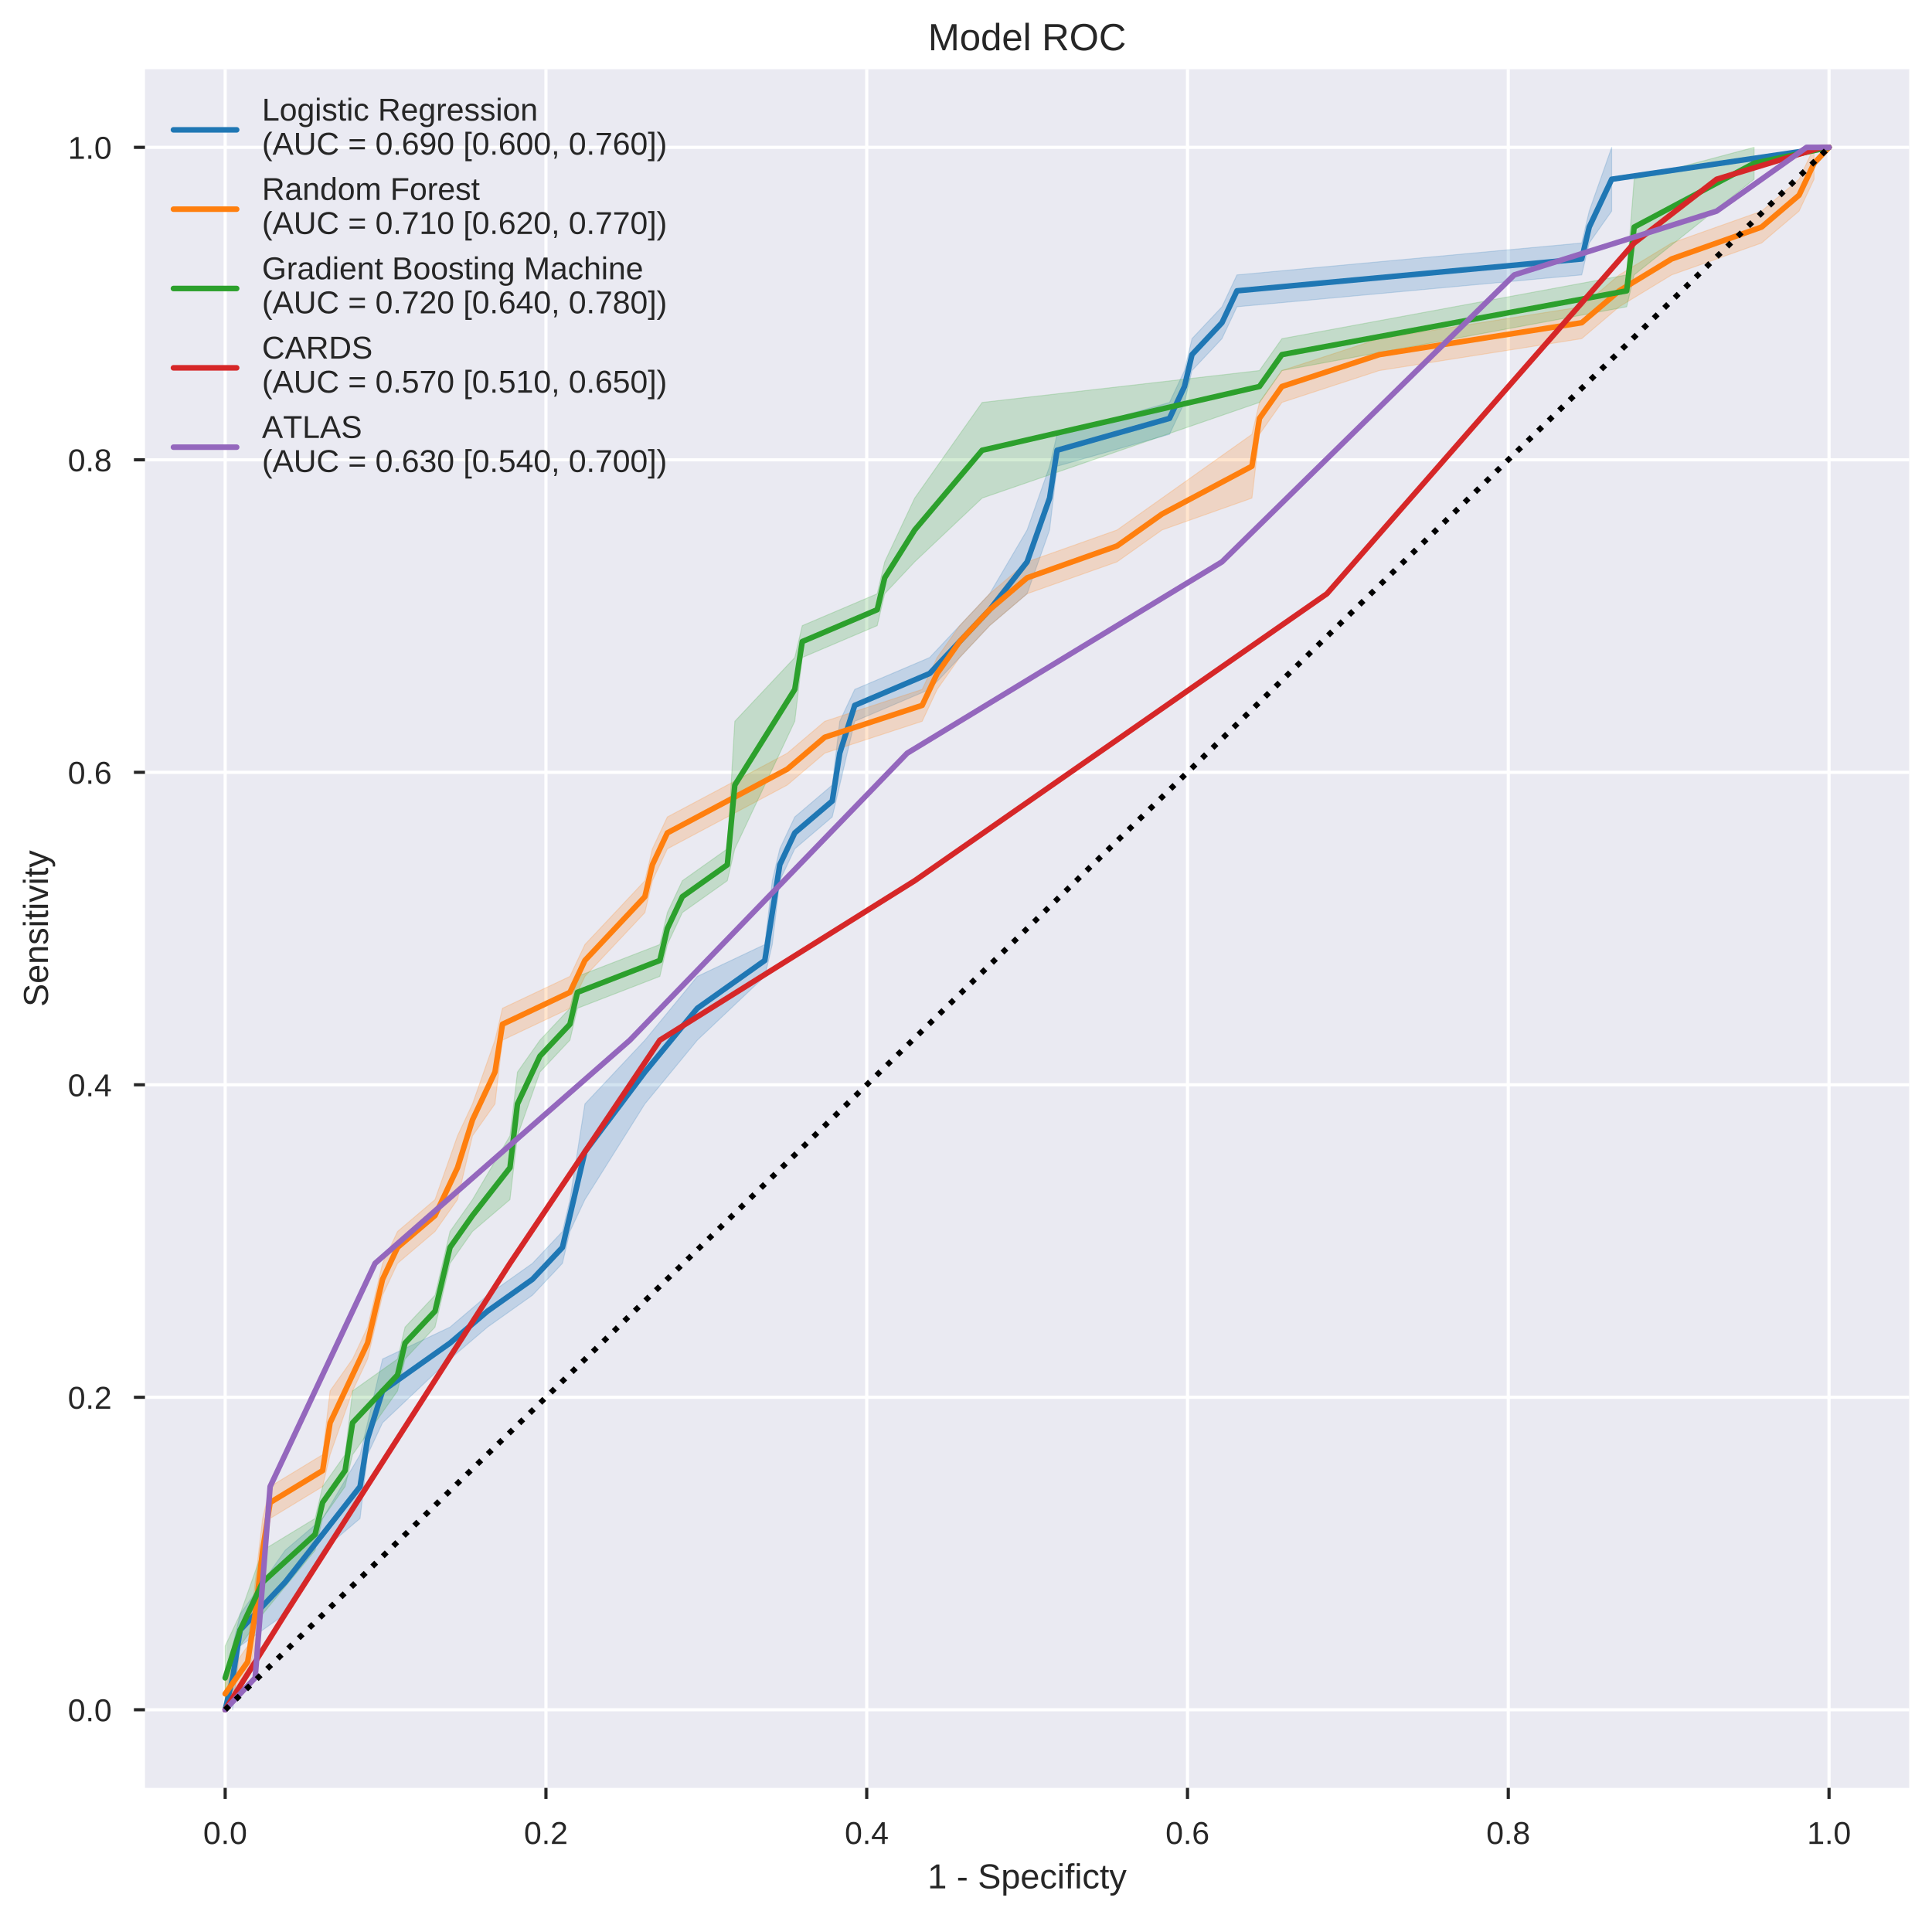 <?xml version="1.0" encoding="utf-8" standalone="no"?>
<!DOCTYPE svg PUBLIC "-//W3C//DTD SVG 1.1//EN"
  "http://www.w3.org/Graphics/SVG/1.1/DTD/svg11.dtd">
<!-- Created with matplotlib (https://matplotlib.org/) -->
<svg height="606.772pt" version="1.1" viewBox="0 0 611.054 606.772" width="611.054pt" xmlns="http://www.w3.org/2000/svg" xmlns:xlink="http://www.w3.org/1999/xlink">
 <defs>
  <style type="text/css">
*{stroke-linecap:butt;stroke-linejoin:round;white-space:pre;}
  </style>
 </defs>
 <g id="figure_1">
  <g id="patch_1">
   <path d="M 0 606.772 
L 611.054 606.772 
L 611.054 0 
L 0 0 
z
" style="fill:#ffffff;"/>
  </g>
  <g id="axes_1">
   <g id="patch_2">
    <path d="M 45.854 565.496 
L 603.854 565.496 
L 603.854 21.896 
L 45.854 21.896 
z
" style="fill:#eaeaf2;"/>
   </g>
   <g id="matplotlib.axis_1">
    <g id="xtick_1">
     <g id="line2d_1">
      <path clip-path="url(#pf21de6b6c1)" d="M 71.218 565.496 
L 71.218 21.896 
" style="fill:none;stroke:#ffffff;stroke-linecap:round;"/>
     </g>
     <g id="line2d_2">
      <defs>
       <path d="M 0 0 
L 0 3.5 
" id="md9fb3dca9b" style="stroke:#262626;"/>
      </defs>
      <g>
       <use style="fill:#262626;stroke:#262626;" x="71.218" xlink:href="#md9fb3dca9b" y="565.496"/>
      </g>
     </g>
     <g id="text_1">
      <!-- 0.0 -->
      <defs>
       <path d="M 51.703 34.422 
Q 51.703 24.516 49.828 17.75 
Q 47.953 10.984 44.703 6.812 
Q 41.453 2.641 37.062 0.828 
Q 32.672 -0.984 27.688 -0.984 
Q 22.656 -0.984 18.312 0.828 
Q 13.969 2.641 10.766 6.781 
Q 7.562 10.938 5.734 17.703 
Q 3.906 24.469 3.906 34.422 
Q 3.906 44.828 5.734 51.641 
Q 7.562 58.453 10.781 62.5 
Q 14.016 66.547 18.406 68.188 
Q 22.797 69.828 27.984 69.828 
Q 32.906 69.828 37.219 68.188 
Q 41.547 66.547 44.766 62.5 
Q 48 58.453 49.844 51.641 
Q 51.703 44.828 51.703 34.422 
z
M 42.781 34.422 
Q 42.781 42.625 41.797 48.062 
Q 40.828 53.516 38.922 56.766 
Q 37.016 60.016 34.25 61.359 
Q 31.5 62.703 27.984 62.703 
Q 24.266 62.703 21.438 61.328 
Q 18.609 59.969 16.672 56.719 
Q 14.75 53.469 13.766 48.016 
Q 12.797 42.578 12.797 34.422 
Q 12.797 26.516 13.797 21.094 
Q 14.797 15.672 16.719 12.375 
Q 18.656 9.078 21.438 7.641 
Q 24.219 6.203 27.781 6.203 
Q 31.25 6.203 34.031 7.641 
Q 36.812 9.078 38.734 12.375 
Q 40.672 15.672 41.719 21.094 
Q 42.781 26.516 42.781 34.422 
z
" id="LiberationSans-48"/>
       <path d="M 9.125 0 
L 9.125 10.688 
L 18.656 10.688 
L 18.656 0 
z
" id="LiberationSans-46"/>
      </defs>
      <g style="fill:#262626;" transform="translate(64.268 583.243)scale(0.1 -0.1)">
       <use xlink:href="#LiberationSans-48"/>
       <use x="55.615" xlink:href="#LiberationSans-46"/>
       <use x="83.398" xlink:href="#LiberationSans-48"/>
      </g>
     </g>
    </g>
    <g id="xtick_2">
     <g id="line2d_3">
      <path clip-path="url(#pf21de6b6c1)" d="M 172.672 565.496 
L 172.672 21.896 
" style="fill:none;stroke:#ffffff;stroke-linecap:round;"/>
     </g>
     <g id="line2d_4">
      <g>
       <use style="fill:#262626;stroke:#262626;" x="172.672" xlink:href="#md9fb3dca9b" y="565.496"/>
      </g>
     </g>
     <g id="text_2">
      <!-- 0.2 -->
      <defs>
       <path d="M 5.031 0 
L 5.031 6.203 
Q 7.516 11.922 11.109 16.281 
Q 14.703 20.656 18.656 24.188 
Q 22.609 27.734 26.484 30.766 
Q 30.375 33.797 33.5 36.812 
Q 36.625 39.844 38.547 43.156 
Q 40.484 46.484 40.484 50.688 
Q 40.484 53.609 39.594 55.828 
Q 38.719 58.062 37.062 59.562 
Q 35.406 61.078 33.078 61.828 
Q 30.766 62.594 27.938 62.594 
Q 25.297 62.594 22.969 61.859 
Q 20.656 61.141 18.844 59.672 
Q 17.047 58.203 15.891 56.031 
Q 14.75 53.859 14.406 50.984 
L 5.422 51.812 
Q 5.859 55.516 7.469 58.781 
Q 9.078 62.062 11.906 64.531 
Q 14.75 67 18.719 68.406 
Q 22.703 69.828 27.938 69.828 
Q 33.062 69.828 37.062 68.609 
Q 41.062 67.391 43.812 64.984 
Q 46.578 62.594 48.047 59.078 
Q 49.516 55.562 49.516 50.984 
Q 49.516 47.516 48.266 44.391 
Q 47.016 41.266 44.938 38.422 
Q 42.875 35.594 40.141 32.953 
Q 37.406 30.328 34.422 27.812 
Q 31.453 25.297 28.422 22.828 
Q 25.391 20.359 22.719 17.859 
Q 20.062 15.375 17.969 12.812 
Q 15.875 10.25 14.703 7.469 
L 50.594 7.469 
L 50.594 0 
z
" id="LiberationSans-50"/>
      </defs>
      <g style="fill:#262626;" transform="translate(165.722 583.243)scale(0.1 -0.1)">
       <use xlink:href="#LiberationSans-48"/>
       <use x="55.615" xlink:href="#LiberationSans-46"/>
       <use x="83.398" xlink:href="#LiberationSans-50"/>
      </g>
     </g>
    </g>
    <g id="xtick_3">
     <g id="line2d_5">
      <path clip-path="url(#pf21de6b6c1)" d="M 274.127 565.496 
L 274.127 21.896 
" style="fill:none;stroke:#ffffff;stroke-linecap:round;"/>
     </g>
     <g id="line2d_6">
      <g>
       <use style="fill:#262626;stroke:#262626;" x="274.127" xlink:href="#md9fb3dca9b" y="565.496"/>
      </g>
     </g>
     <g id="text_3">
      <!-- 0.4 -->
      <defs>
       <path d="M 43.016 15.578 
L 43.016 0 
L 34.719 0 
L 34.719 15.578 
L 2.297 15.578 
L 2.297 22.406 
L 33.797 68.797 
L 43.016 68.797 
L 43.016 22.516 
L 52.688 22.516 
L 52.688 15.578 
z
M 34.719 58.891 
Q 34.625 58.641 34.234 57.938 
Q 33.844 57.234 33.344 56.344 
Q 32.859 55.469 32.344 54.562 
Q 31.844 53.656 31.453 53.078 
L 13.812 27.094 
Q 13.578 26.703 13.109 26.062 
Q 12.641 25.438 12.156 24.781 
Q 11.672 24.125 11.172 23.484 
Q 10.688 22.859 10.406 22.516 
L 34.719 22.516 
z
" id="LiberationSans-52"/>
      </defs>
      <g style="fill:#262626;" transform="translate(267.177 583.243)scale(0.1 -0.1)">
       <use xlink:href="#LiberationSans-48"/>
       <use x="55.615" xlink:href="#LiberationSans-46"/>
       <use x="83.398" xlink:href="#LiberationSans-52"/>
      </g>
     </g>
    </g>
    <g id="xtick_4">
     <g id="line2d_7">
      <path clip-path="url(#pf21de6b6c1)" d="M 375.581 565.496 
L 375.581 21.896 
" style="fill:none;stroke:#ffffff;stroke-linecap:round;"/>
     </g>
     <g id="line2d_8">
      <g>
       <use style="fill:#262626;stroke:#262626;" x="375.581" xlink:href="#md9fb3dca9b" y="565.496"/>
      </g>
     </g>
     <g id="text_4">
      <!-- 0.6 -->
      <defs>
       <path d="M 51.219 22.516 
Q 51.219 17.328 49.781 13 
Q 48.344 8.688 45.531 5.578 
Q 42.719 2.484 38.562 0.75 
Q 34.422 -0.984 29 -0.984 
Q 23 -0.984 18.5 1.312 
Q 14.016 3.609 11.031 7.922 
Q 8.062 12.25 6.562 18.531 
Q 5.078 24.812 5.078 32.812 
Q 5.078 42 6.766 48.922 
Q 8.453 55.859 11.625 60.5 
Q 14.797 65.141 19.359 67.484 
Q 23.922 69.828 29.688 69.828 
Q 33.203 69.828 36.281 69.094 
Q 39.359 68.359 41.875 66.719 
Q 44.391 65.094 46.281 62.406 
Q 48.188 59.719 49.312 55.812 
L 40.922 54.297 
Q 39.547 58.734 36.547 60.719 
Q 33.547 62.703 29.594 62.703 
Q 25.984 62.703 23.047 60.984 
Q 20.125 59.281 18.062 55.875 
Q 16.016 52.484 14.906 47.359 
Q 13.812 42.234 13.812 35.406 
Q 16.219 39.844 20.562 42.156 
Q 24.906 44.484 30.516 44.484 
Q 35.203 44.484 39.016 42.969 
Q 42.828 41.453 45.531 38.594 
Q 48.25 35.75 49.734 31.672 
Q 51.219 27.594 51.219 22.516 
z
M 42.281 22.125 
Q 42.281 25.688 41.406 28.562 
Q 40.531 31.453 38.766 33.469 
Q 37.016 35.5 34.422 36.594 
Q 31.844 37.703 28.422 37.703 
Q 26.031 37.703 23.578 36.984 
Q 21.141 36.281 19.156 34.688 
Q 17.188 33.109 15.938 30.516 
Q 14.703 27.938 14.703 24.219 
Q 14.703 20.406 15.672 17.109 
Q 16.656 13.812 18.484 11.375 
Q 20.312 8.938 22.891 7.516 
Q 25.484 6.109 28.719 6.109 
Q 31.891 6.109 34.406 7.203 
Q 36.922 8.297 38.672 10.375 
Q 40.438 12.453 41.359 15.422 
Q 42.281 18.406 42.281 22.125 
z
" id="LiberationSans-54"/>
      </defs>
      <g style="fill:#262626;" transform="translate(368.631 583.243)scale(0.1 -0.1)">
       <use xlink:href="#LiberationSans-48"/>
       <use x="55.615" xlink:href="#LiberationSans-46"/>
       <use x="83.398" xlink:href="#LiberationSans-54"/>
      </g>
     </g>
    </g>
    <g id="xtick_5">
     <g id="line2d_9">
      <path clip-path="url(#pf21de6b6c1)" d="M 477.036 565.496 
L 477.036 21.896 
" style="fill:none;stroke:#ffffff;stroke-linecap:round;"/>
     </g>
     <g id="line2d_10">
      <g>
       <use style="fill:#262626;stroke:#262626;" x="477.036" xlink:href="#md9fb3dca9b" y="565.496"/>
      </g>
     </g>
     <g id="text_5">
      <!-- 0.8 -->
      <defs>
       <path d="M 51.266 19.188 
Q 51.266 14.797 49.875 11.109 
Q 48.484 7.422 45.625 4.734 
Q 42.781 2.047 38.328 0.531 
Q 33.891 -0.984 27.828 -0.984 
Q 21.781 -0.984 17.359 0.531 
Q 12.938 2.047 10.031 4.703 
Q 7.125 7.375 5.734 11.062 
Q 4.344 14.75 4.344 19.094 
Q 4.344 22.859 5.484 25.781 
Q 6.641 28.719 8.562 30.828 
Q 10.5 32.953 12.969 34.25 
Q 15.438 35.547 18.062 35.984 
L 18.062 36.188 
Q 15.188 36.859 12.906 38.375 
Q 10.641 39.891 9.094 42.016 
Q 7.562 44.141 6.75 46.719 
Q 5.953 49.312 5.953 52.203 
Q 5.953 55.812 7.344 59 
Q 8.734 62.203 11.469 64.625 
Q 14.203 67.047 18.25 68.438 
Q 22.312 69.828 27.641 69.828 
Q 33.25 69.828 37.375 68.406 
Q 41.5 67 44.203 64.578 
Q 46.922 62.156 48.234 58.938 
Q 49.562 55.719 49.562 52.094 
Q 49.562 49.266 48.75 46.672 
Q 47.953 44.094 46.406 41.969 
Q 44.875 39.844 42.594 38.344 
Q 40.328 36.859 37.359 36.281 
L 37.359 36.078 
Q 40.328 35.594 42.859 34.297 
Q 45.406 33.016 47.266 30.891 
Q 49.125 28.766 50.188 25.828 
Q 51.266 22.906 51.266 19.188 
z
M 40.438 51.609 
Q 40.438 54.203 39.766 56.344 
Q 39.109 58.5 37.594 60.031 
Q 36.078 61.578 33.641 62.422 
Q 31.203 63.281 27.641 63.281 
Q 24.172 63.281 21.781 62.422 
Q 19.391 61.578 17.844 60.031 
Q 16.312 58.5 15.625 56.344 
Q 14.938 54.203 14.938 51.609 
Q 14.938 49.562 15.469 47.406 
Q 16.016 45.266 17.422 43.5 
Q 18.844 41.75 21.328 40.625 
Q 23.828 39.5 27.734 39.5 
Q 31.891 39.5 34.406 40.625 
Q 36.922 41.75 38.25 43.5 
Q 39.594 45.266 40.016 47.406 
Q 40.438 49.562 40.438 51.609 
z
M 42.141 20.016 
Q 42.141 22.516 41.453 24.828 
Q 40.766 27.156 39.109 28.938 
Q 37.453 30.719 34.641 31.812 
Q 31.844 32.906 27.641 32.906 
Q 23.781 32.906 21.062 31.812 
Q 18.359 30.719 16.672 28.906 
Q 14.984 27.094 14.203 24.719 
Q 13.422 22.359 13.422 19.828 
Q 13.422 16.656 14.203 14.031 
Q 14.984 11.422 16.688 9.547 
Q 18.406 7.672 21.188 6.641 
Q 23.969 5.609 27.938 5.609 
Q 31.938 5.609 34.672 6.641 
Q 37.406 7.672 39.062 9.547 
Q 40.719 11.422 41.422 14.078 
Q 42.141 16.75 42.141 20.016 
z
" id="LiberationSans-56"/>
      </defs>
      <g style="fill:#262626;" transform="translate(470.086 583.243)scale(0.1 -0.1)">
       <use xlink:href="#LiberationSans-48"/>
       <use x="55.615" xlink:href="#LiberationSans-46"/>
       <use x="83.398" xlink:href="#LiberationSans-56"/>
      </g>
     </g>
    </g>
    <g id="xtick_6">
     <g id="line2d_11">
      <path clip-path="url(#pf21de6b6c1)" d="M 578.49 565.496 
L 578.49 21.896 
" style="fill:none;stroke:#ffffff;stroke-linecap:round;"/>
     </g>
     <g id="line2d_12">
      <g>
       <use style="fill:#262626;stroke:#262626;" x="578.49" xlink:href="#md9fb3dca9b" y="565.496"/>
      </g>
     </g>
     <g id="text_6">
      <!-- 1.0 -->
      <defs>
       <path d="M 7.625 0 
L 7.625 7.469 
L 25.141 7.469 
L 25.141 60.406 
L 9.625 49.312 
L 9.625 57.625 
L 25.875 68.797 
L 33.984 68.797 
L 33.984 7.469 
L 50.734 7.469 
L 50.734 0 
z
" id="LiberationSans-49"/>
      </defs>
      <g style="fill:#262626;" transform="translate(571.54 583.243)scale(0.1 -0.1)">
       <use xlink:href="#LiberationSans-49"/>
       <use x="55.615" xlink:href="#LiberationSans-46"/>
       <use x="83.398" xlink:href="#LiberationSans-48"/>
      </g>
     </g>
    </g>
    <g id="text_7">
     <!-- 1 - Specificty -->
     <defs>
      <path id="LiberationSans-32"/>
      <path d="M 4.438 22.656 
L 4.438 30.469 
L 28.859 30.469 
L 28.859 22.656 
z
" id="LiberationSans-45"/>
      <path d="M 62.109 19 
Q 62.109 14.656 60.422 10.984 
Q 58.734 7.328 55.219 4.656 
Q 51.703 2 46.359 0.5 
Q 41.016 -0.984 33.688 -0.984 
Q 20.844 -0.984 13.672 3.516 
Q 6.5 8.016 4.547 16.5 
L 13.578 18.312 
Q 14.266 15.625 15.672 13.422 
Q 17.094 11.234 19.5 9.641 
Q 21.922 8.062 25.484 7.172 
Q 29.047 6.297 34.031 6.297 
Q 38.188 6.297 41.656 7 
Q 45.125 7.719 47.609 9.172 
Q 50.094 10.641 51.484 12.953 
Q 52.875 15.281 52.875 18.5 
Q 52.875 21.875 51.344 23.969 
Q 49.812 26.078 47.016 27.438 
Q 44.234 28.812 40.375 29.734 
Q 36.531 30.672 31.844 31.734 
Q 28.953 32.375 26.047 33.125 
Q 23.141 33.891 20.484 34.938 
Q 17.828 35.984 15.484 37.391 
Q 13.141 38.812 11.422 40.797 
Q 9.719 42.781 8.734 45.391 
Q 7.766 48 7.766 51.422 
Q 7.766 56.297 9.734 59.781 
Q 11.719 63.281 15.234 65.531 
Q 18.75 67.781 23.531 68.797 
Q 28.328 69.828 33.891 69.828 
Q 40.281 69.828 44.812 68.828 
Q 49.359 67.828 52.484 65.812 
Q 55.609 63.812 57.484 60.859 
Q 59.375 57.906 60.5 54 
L 51.312 52.391 
Q 50.641 54.891 49.344 56.844 
Q 48.047 58.797 45.938 60.109 
Q 43.844 61.422 40.844 62.109 
Q 37.844 62.797 33.797 62.797 
Q 29 62.797 25.75 61.938 
Q 22.516 61.078 20.531 59.609 
Q 18.562 58.156 17.703 56.172 
Q 16.844 54.203 16.844 51.906 
Q 16.844 48.828 18.375 46.844 
Q 19.922 44.875 22.562 43.547 
Q 25.203 42.234 28.656 41.359 
Q 32.125 40.484 36.031 39.594 
Q 39.203 38.875 42.359 38.109 
Q 45.516 37.359 48.391 36.297 
Q 51.266 35.25 53.781 33.828 
Q 56.297 32.422 58.156 30.375 
Q 60.016 28.328 61.062 25.531 
Q 62.109 22.75 62.109 19 
z
" id="LiberationSans-83"/>
      <path d="M 51.422 26.656 
Q 51.422 20.656 50.438 15.578 
Q 49.469 10.5 47.188 6.828 
Q 44.922 3.172 41.188 1.094 
Q 37.453 -0.984 31.984 -0.984 
Q 26.312 -0.984 22.062 1.172 
Q 17.828 3.328 15.578 8.203 
L 15.328 8.203 
Q 15.375 8.109 15.406 7.328 
Q 15.438 6.547 15.453 5.375 
Q 15.484 4.203 15.5 2.75 
Q 15.531 1.312 15.531 -0.094 
L 15.531 -20.75 
L 6.734 -20.75 
L 6.734 42.047 
Q 6.734 43.953 6.703 45.703 
Q 6.688 47.469 6.641 48.906 
Q 6.594 50.344 6.547 51.359 
Q 6.5 52.391 6.453 52.828 
L 14.938 52.828 
Q 14.984 52.688 15.062 51.797 
Q 15.141 50.922 15.203 49.672 
Q 15.281 48.438 15.359 47.016 
Q 15.438 45.609 15.438 44.344 
L 15.625 44.344 
Q 16.844 46.875 18.406 48.656 
Q 19.969 50.438 21.969 51.578 
Q 23.969 52.734 26.438 53.25 
Q 28.906 53.766 31.984 53.766 
Q 37.453 53.766 41.188 51.812 
Q 44.922 49.859 47.188 46.312 
Q 49.469 42.781 50.438 37.766 
Q 51.422 32.766 51.422 26.656 
z
M 42.188 26.469 
Q 42.188 31.344 41.594 35.156 
Q 41.016 38.969 39.578 41.594 
Q 38.141 44.234 35.734 45.594 
Q 33.344 46.969 29.734 46.969 
Q 26.812 46.969 24.219 46.141 
Q 21.625 45.312 19.703 42.969 
Q 17.781 40.625 16.656 36.5 
Q 15.531 32.375 15.531 25.781 
Q 15.531 20.172 16.453 16.281 
Q 17.391 12.406 19.172 10.016 
Q 20.953 7.625 23.578 6.562 
Q 26.219 5.516 29.641 5.516 
Q 33.297 5.516 35.719 6.922 
Q 38.141 8.344 39.578 11.031 
Q 41.016 13.719 41.594 17.594 
Q 42.188 21.484 42.188 26.469 
z
" id="LiberationSans-112"/>
      <path d="M 13.484 24.562 
Q 13.484 20.406 14.328 16.906 
Q 15.188 13.422 16.969 10.906 
Q 18.75 8.406 21.531 7 
Q 24.312 5.609 28.219 5.609 
Q 33.938 5.609 37.375 7.906 
Q 40.828 10.203 42.047 13.719 
L 49.75 11.531 
Q 48.922 9.328 47.438 7.109 
Q 45.953 4.891 43.453 3.094 
Q 40.969 1.312 37.234 0.156 
Q 33.5 -0.984 28.219 -0.984 
Q 16.5 -0.984 10.375 6 
Q 4.25 12.984 4.25 26.766 
Q 4.25 34.188 6.094 39.328 
Q 7.953 44.484 11.172 47.703 
Q 14.406 50.922 18.703 52.359 
Q 23 53.812 27.875 53.812 
Q 34.516 53.812 38.984 51.656 
Q 43.453 49.516 46.156 45.719 
Q 48.875 41.938 50.016 36.812 
Q 51.172 31.688 51.172 25.734 
L 51.172 24.562 
z
M 42.094 31.297 
Q 41.359 39.656 37.844 43.484 
Q 34.328 47.312 27.734 47.312 
Q 25.531 47.312 23.109 46.609 
Q 20.703 45.906 18.656 44.094 
Q 16.609 42.281 15.188 39.172 
Q 13.766 36.078 13.578 31.297 
z
" id="LiberationSans-101"/>
      <path d="M 13.422 26.656 
Q 13.422 22.125 14.078 18.312 
Q 14.75 14.5 16.312 11.734 
Q 17.875 8.984 20.438 7.469 
Q 23 5.953 26.766 5.953 
Q 31.453 5.953 34.594 8.484 
Q 37.75 11.031 38.484 16.312 
L 47.359 15.719 
Q 46.922 12.453 45.453 9.422 
Q 44 6.391 41.484 4.094 
Q 38.969 1.812 35.344 0.406 
Q 31.734 -0.984 27 -0.984 
Q 20.797 -0.984 16.453 1.109 
Q 12.109 3.219 9.391 6.906 
Q 6.688 10.594 5.469 15.594 
Q 4.25 20.609 4.25 26.469 
Q 4.25 31.781 5.125 35.859 
Q 6 39.938 7.594 42.984 
Q 9.188 46.047 11.328 48.125 
Q 13.484 50.203 15.984 51.438 
Q 18.5 52.688 21.281 53.25 
Q 24.078 53.812 26.906 53.812 
Q 31.344 53.812 34.812 52.594 
Q 38.281 51.375 40.797 49.25 
Q 43.312 47.125 44.875 44.234 
Q 46.438 41.359 47.078 38.031 
L 38.031 37.359 
Q 37.359 41.75 34.562 44.328 
Q 31.781 46.922 26.656 46.922 
Q 22.906 46.922 20.391 45.672 
Q 17.875 44.438 16.312 41.922 
Q 14.75 39.406 14.078 35.594 
Q 13.422 31.781 13.422 26.656 
z
" id="LiberationSans-99"/>
      <path d="M 6.688 64.062 
L 6.688 72.469 
L 15.484 72.469 
L 15.484 64.062 
z
M 6.688 0 
L 6.688 52.828 
L 15.484 52.828 
L 15.484 0 
z
" id="LiberationSans-105"/>
      <path d="M 17.625 46.438 
L 17.625 0 
L 8.844 0 
L 8.844 46.438 
L 1.422 46.438 
L 1.422 52.828 
L 8.844 52.828 
L 8.844 58.797 
Q 8.844 61.672 9.375 64.141 
Q 9.906 66.609 11.344 68.438 
Q 12.797 70.266 15.281 71.312 
Q 17.781 72.359 21.734 72.359 
Q 23.297 72.359 24.969 72.219 
Q 26.656 72.078 27.938 71.781 
L 27.938 65.094 
Q 27.094 65.234 26 65.359 
Q 24.906 65.484 24.031 65.484 
Q 22.078 65.484 20.828 64.938 
Q 19.578 64.406 18.875 63.406 
Q 18.172 62.406 17.891 60.938 
Q 17.625 59.469 17.625 57.562 
L 17.625 52.828 
L 27.938 52.828 
L 27.938 46.438 
z
" id="LiberationSans-102"/>
      <path d="M 27.047 0.391 
Q 25.047 -0.141 22.969 -0.453 
Q 20.906 -0.781 18.172 -0.781 
Q 7.625 -0.781 7.625 11.188 
L 7.625 46.438 
L 1.516 46.438 
L 1.516 52.828 
L 7.953 52.828 
L 10.547 64.656 
L 16.406 64.656 
L 16.406 52.828 
L 26.172 52.828 
L 26.172 46.438 
L 16.406 46.438 
L 16.406 13.094 
Q 16.406 9.281 17.641 7.734 
Q 18.891 6.203 21.969 6.203 
Q 23.25 6.203 24.438 6.391 
Q 25.641 6.594 27.047 6.891 
z
" id="LiberationSans-116"/>
      <path d="M 29.5 0 
Q 27.641 -4.781 25.703 -8.609 
Q 23.781 -12.453 21.391 -15.156 
Q 19 -17.875 16.062 -19.312 
Q 13.141 -20.75 9.328 -20.75 
Q 7.672 -20.75 6.25 -20.656 
Q 4.828 -20.562 3.266 -20.219 
L 3.266 -13.625 
Q 4.203 -13.766 5.375 -13.844 
Q 6.547 -13.922 7.375 -13.922 
Q 11.234 -13.922 14.547 -11.031 
Q 17.875 -8.156 20.359 -1.859 
L 21.188 0.25 
L 0.25 52.828 
L 9.625 52.828 
L 20.75 23.641 
Q 21.234 22.312 21.984 20.109 
Q 22.75 17.922 23.5 15.719 
Q 24.266 13.531 24.844 11.766 
Q 25.438 10.016 25.531 9.578 
Q 25.688 10.109 26.25 11.688 
Q 26.812 13.281 27.516 15.234 
Q 28.219 17.188 28.953 19.188 
Q 29.688 21.188 30.172 22.656 
L 40.531 52.828 
L 49.812 52.828 
z
" id="LiberationSans-121"/>
     </defs>
     <g style="fill:#262626;" transform="translate(293.373 597.29)scale(0.11 -0.11)">
      <use xlink:href="#LiberationSans-49"/>
      <use x="55.615" xlink:href="#LiberationSans-32"/>
      <use x="83.398" xlink:href="#LiberationSans-45"/>
      <use x="116.699" xlink:href="#LiberationSans-32"/>
      <use x="144.482" xlink:href="#LiberationSans-83"/>
      <use x="211.182" xlink:href="#LiberationSans-112"/>
      <use x="266.797" xlink:href="#LiberationSans-101"/>
      <use x="322.412" xlink:href="#LiberationSans-99"/>
      <use x="372.412" xlink:href="#LiberationSans-105"/>
      <use x="394.629" xlink:href="#LiberationSans-102"/>
      <use x="422.412" xlink:href="#LiberationSans-105"/>
      <use x="444.629" xlink:href="#LiberationSans-99"/>
      <use x="494.629" xlink:href="#LiberationSans-116"/>
      <use x="522.412" xlink:href="#LiberationSans-121"/>
     </g>
    </g>
   </g>
   <g id="matplotlib.axis_2">
    <g id="ytick_1">
     <g id="line2d_13">
      <path clip-path="url(#pf21de6b6c1)" d="M 45.854 540.787 
L 603.854 540.787 
" style="fill:none;stroke:#ffffff;stroke-linecap:round;"/>
     </g>
     <g id="line2d_14">
      <defs>
       <path d="M 0 0 
L -3.5 0 
" id="m221cd8308d" style="stroke:#262626;"/>
      </defs>
      <g>
       <use style="fill:#262626;stroke:#262626;" x="45.854" xlink:href="#m221cd8308d" y="540.787"/>
      </g>
     </g>
     <g id="text_8">
      <!-- 0.0 -->
      <g style="fill:#262626;" transform="translate(21.454 544.411)scale(0.1 -0.1)">
       <use xlink:href="#LiberationSans-48"/>
       <use x="55.615" xlink:href="#LiberationSans-46"/>
       <use x="83.398" xlink:href="#LiberationSans-48"/>
      </g>
     </g>
    </g>
    <g id="ytick_2">
     <g id="line2d_15">
      <path clip-path="url(#pf21de6b6c1)" d="M 45.854 441.951 
L 603.854 441.951 
" style="fill:none;stroke:#ffffff;stroke-linecap:round;"/>
     </g>
     <g id="line2d_16">
      <g>
       <use style="fill:#262626;stroke:#262626;" x="45.854" xlink:href="#m221cd8308d" y="441.951"/>
      </g>
     </g>
     <g id="text_9">
      <!-- 0.2 -->
      <g style="fill:#262626;" transform="translate(21.454 445.574)scale(0.1 -0.1)">
       <use xlink:href="#LiberationSans-48"/>
       <use x="55.615" xlink:href="#LiberationSans-46"/>
       <use x="83.398" xlink:href="#LiberationSans-50"/>
      </g>
     </g>
    </g>
    <g id="ytick_3">
     <g id="line2d_17">
      <path clip-path="url(#pf21de6b6c1)" d="M 45.854 343.114 
L 603.854 343.114 
" style="fill:none;stroke:#ffffff;stroke-linecap:round;"/>
     </g>
     <g id="line2d_18">
      <g>
       <use style="fill:#262626;stroke:#262626;" x="45.854" xlink:href="#m221cd8308d" y="343.114"/>
      </g>
     </g>
     <g id="text_10">
      <!-- 0.4 -->
      <g style="fill:#262626;" transform="translate(21.454 346.738)scale(0.1 -0.1)">
       <use xlink:href="#LiberationSans-48"/>
       <use x="55.615" xlink:href="#LiberationSans-46"/>
       <use x="83.398" xlink:href="#LiberationSans-52"/>
      </g>
     </g>
    </g>
    <g id="ytick_4">
     <g id="line2d_19">
      <path clip-path="url(#pf21de6b6c1)" d="M 45.854 244.278 
L 603.854 244.278 
" style="fill:none;stroke:#ffffff;stroke-linecap:round;"/>
     </g>
     <g id="line2d_20">
      <g>
       <use style="fill:#262626;stroke:#262626;" x="45.854" xlink:href="#m221cd8308d" y="244.278"/>
      </g>
     </g>
     <g id="text_11">
      <!-- 0.6 -->
      <g style="fill:#262626;" transform="translate(21.454 247.902)scale(0.1 -0.1)">
       <use xlink:href="#LiberationSans-48"/>
       <use x="55.615" xlink:href="#LiberationSans-46"/>
       <use x="83.398" xlink:href="#LiberationSans-54"/>
      </g>
     </g>
    </g>
    <g id="ytick_5">
     <g id="line2d_21">
      <path clip-path="url(#pf21de6b6c1)" d="M 45.854 145.442 
L 603.854 145.442 
" style="fill:none;stroke:#ffffff;stroke-linecap:round;"/>
     </g>
     <g id="line2d_22">
      <g>
       <use style="fill:#262626;stroke:#262626;" x="45.854" xlink:href="#m221cd8308d" y="145.442"/>
      </g>
     </g>
     <g id="text_12">
      <!-- 0.8 -->
      <g style="fill:#262626;" transform="translate(21.454 149.065)scale(0.1 -0.1)">
       <use xlink:href="#LiberationSans-48"/>
       <use x="55.615" xlink:href="#LiberationSans-46"/>
       <use x="83.398" xlink:href="#LiberationSans-56"/>
      </g>
     </g>
    </g>
    <g id="ytick_6">
     <g id="line2d_23">
      <path clip-path="url(#pf21de6b6c1)" d="M 45.854 46.605 
L 603.854 46.605 
" style="fill:none;stroke:#ffffff;stroke-linecap:round;"/>
     </g>
     <g id="line2d_24">
      <g>
       <use style="fill:#262626;stroke:#262626;" x="45.854" xlink:href="#m221cd8308d" y="46.605"/>
      </g>
     </g>
     <g id="text_13">
      <!-- 1.0 -->
      <g style="fill:#262626;" transform="translate(21.454 50.229)scale(0.1 -0.1)">
       <use xlink:href="#LiberationSans-49"/>
       <use x="55.615" xlink:href="#LiberationSans-46"/>
       <use x="83.398" xlink:href="#LiberationSans-48"/>
      </g>
     </g>
    </g>
    <g id="text_14">
     <!-- Sensitivity -->
     <defs>
      <path d="M 40.281 0 
L 40.281 33.5 
Q 40.281 37.359 39.719 39.938 
Q 39.156 42.531 37.891 44.109 
Q 36.625 45.703 34.547 46.359 
Q 32.469 47.016 29.391 47.016 
Q 26.266 47.016 23.75 45.922 
Q 21.234 44.828 19.453 42.75 
Q 17.672 40.672 16.688 37.625 
Q 15.719 34.578 15.719 30.609 
L 15.719 0 
L 6.938 0 
L 6.938 41.547 
Q 6.938 43.219 6.906 45.047 
Q 6.891 46.875 6.828 48.5 
Q 6.781 50.141 6.734 51.312 
Q 6.688 52.484 6.641 52.828 
L 14.938 52.828 
Q 14.984 52.594 15.031 51.516 
Q 15.094 50.438 15.156 49.047 
Q 15.234 47.656 15.281 46.219 
Q 15.328 44.781 15.328 43.797 
L 15.484 43.797 
Q 16.75 46.094 18.266 47.953 
Q 19.781 49.812 21.781 51.094 
Q 23.781 52.391 26.359 53.094 
Q 28.953 53.812 32.375 53.812 
Q 36.766 53.812 39.938 52.734 
Q 43.109 51.656 45.156 49.406 
Q 47.219 47.172 48.172 43.625 
Q 49.125 40.094 49.125 35.203 
L 49.125 0 
z
" id="LiberationSans-110"/>
      <path d="M 46.391 14.594 
Q 46.391 10.891 44.938 7.984 
Q 43.5 5.078 40.766 3.094 
Q 38.031 1.125 34.047 0.062 
Q 30.078 -0.984 24.953 -0.984 
Q 20.359 -0.984 16.672 -0.266 
Q 12.984 0.438 10.203 2 
Q 7.422 3.562 5.531 6.125 
Q 3.656 8.688 2.781 12.406 
L 10.547 13.922 
Q 11.672 9.672 15.188 7.688 
Q 18.703 5.719 24.953 5.719 
Q 27.781 5.719 30.141 6.109 
Q 32.516 6.5 34.219 7.453 
Q 35.938 8.406 36.891 9.984 
Q 37.844 11.578 37.844 13.922 
Q 37.844 16.312 36.719 17.844 
Q 35.594 19.391 33.594 20.406 
Q 31.594 21.438 28.734 22.188 
Q 25.875 22.953 22.469 23.875 
Q 19.281 24.703 16.156 25.734 
Q 13.031 26.766 10.516 28.438 
Q 8.016 30.125 6.453 32.609 
Q 4.891 35.109 4.891 38.875 
Q 4.891 46.094 10.031 49.875 
Q 15.188 53.656 25.047 53.656 
Q 33.797 53.656 38.938 50.578 
Q 44.094 47.516 45.453 40.719 
L 37.547 39.75 
Q 37.109 41.797 35.938 43.188 
Q 34.766 44.578 33.109 45.438 
Q 31.453 46.297 29.375 46.656 
Q 27.297 47.016 25.047 47.016 
Q 19.094 47.016 16.25 45.203 
Q 13.422 43.406 13.422 39.75 
Q 13.422 37.594 14.469 36.203 
Q 15.531 34.812 17.406 33.859 
Q 19.281 32.906 21.922 32.203 
Q 24.562 31.5 27.734 30.719 
Q 29.828 30.172 32.031 29.562 
Q 34.234 28.953 36.297 28.094 
Q 38.375 27.25 40.203 26.094 
Q 42.047 24.953 43.406 23.344 
Q 44.781 21.734 45.578 19.578 
Q 46.391 17.438 46.391 14.594 
z
" id="LiberationSans-115"/>
      <path d="M 29.938 0 
L 19.531 0 
L 0.344 52.828 
L 9.719 52.828 
L 21.344 18.453 
Q 21.688 17.391 22.141 15.844 
Q 22.609 14.312 23.094 12.641 
Q 23.578 10.984 24 9.438 
Q 24.422 7.906 24.703 6.891 
Q 25 7.906 25.453 9.438 
Q 25.922 10.984 26.406 12.594 
Q 26.906 14.203 27.422 15.734 
Q 27.938 17.281 28.328 18.359 
L 40.328 52.828 
L 49.656 52.828 
z
" id="LiberationSans-118"/>
     </defs>
     <g style="fill:#262626;" transform="translate(15.172 318.454)rotate(-90)scale(0.11 -0.11)">
      <use xlink:href="#LiberationSans-83"/>
      <use x="66.699" xlink:href="#LiberationSans-101"/>
      <use x="122.314" xlink:href="#LiberationSans-110"/>
      <use x="177.93" xlink:href="#LiberationSans-115"/>
      <use x="227.93" xlink:href="#LiberationSans-105"/>
      <use x="250.146" xlink:href="#LiberationSans-116"/>
      <use x="277.93" xlink:href="#LiberationSans-105"/>
      <use x="300.146" xlink:href="#LiberationSans-118"/>
      <use x="350.146" xlink:href="#LiberationSans-105"/>
      <use x="372.363" xlink:href="#LiberationSans-116"/>
      <use x="400.146" xlink:href="#LiberationSans-121"/>
     </g>
    </g>
   </g>
   <g id="PolyCollection_1">
    <defs>
     <path d="M 73.588 -86.156 
L 73.588 -65.985 
L 75.959 -86.156 
L 90.181 -96.241 
L 102.033 -116.412 
L 113.885 -126.497 
L 116.256 -146.668 
L 120.997 -156.753 
L 142.331 -176.924 
L 154.183 -187.009 
L 168.405 -197.094 
L 177.887 -207.18 
L 180.258 -217.265 
L 184.998 -227.351 
L 203.962 -257.607 
L 220.555 -277.777 
L 241.889 -297.948 
L 244.259 -308.033 
L 246.63 -328.204 
L 251.371 -338.289 
L 263.223 -348.375 
L 265.593 -358.46 
L 270.334 -378.631 
L 294.038 -388.716 
L 303.52 -398.801 
L 313.002 -408.887 
L 324.854 -418.972 
L 331.965 -439.143 
L 334.336 -459.313 
L 369.892 -469.399 
L 374.633 -479.484 
L 377.004 -489.569 
L 386.485 -499.655 
L 391.226 -509.74 
L 500.266 -519.825 
L 502.637 -529.911 
L 509.748 -539.996 
L 509.748 -560.167 
L 509.748 -560.167 
L 502.637 -539.996 
L 500.266 -529.911 
L 391.226 -519.825 
L 386.485 -509.74 
L 377.004 -499.655 
L 374.633 -489.569 
L 369.892 -479.484 
L 334.336 -469.399 
L 331.965 -459.313 
L 324.854 -439.143 
L 313.002 -418.972 
L 303.52 -408.887 
L 294.038 -398.801 
L 270.334 -388.716 
L 265.593 -378.631 
L 263.223 -358.46 
L 251.371 -348.375 
L 246.63 -338.289 
L 244.259 -328.204 
L 241.889 -308.033 
L 220.555 -297.948 
L 203.962 -277.777 
L 184.998 -257.607 
L 180.258 -227.351 
L 177.887 -217.265 
L 168.405 -207.18 
L 154.183 -197.094 
L 142.331 -187.009 
L 120.997 -176.924 
L 116.256 -156.753 
L 113.885 -146.668 
L 102.033 -126.497 
L 90.181 -116.412 
L 75.959 -96.241 
L 73.588 -86.156 
z
" id="mb4ef251435" style="stroke:#1f77b4;stroke-opacity:0.2;stroke-width:0.3;"/>
    </defs>
    <g clip-path="url(#pf21de6b6c1)">
     <use style="fill:#1f77b4;fill-opacity:0.2;stroke:#1f77b4;stroke-opacity:0.2;stroke-width:0.3;" x="0" xlink:href="#mb4ef251435" y="606.772"/>
    </g>
   </g>
   <g id="PolyCollection_2">
    <defs>
     <path d="M 71.218 -76.07 
L 71.218 -65.985 
L 78.329 -76.07 
L 80.699 -86.156 
L 83.07 -106.326 
L 85.44 -126.497 
L 102.033 -136.582 
L 104.404 -146.668 
L 111.515 -166.838 
L 116.256 -176.924 
L 118.626 -187.009 
L 120.997 -197.094 
L 125.738 -207.18 
L 137.59 -217.265 
L 144.701 -227.351 
L 149.442 -247.521 
L 156.553 -257.607 
L 158.924 -277.777 
L 180.258 -287.863 
L 184.998 -297.948 
L 194.48 -308.033 
L 203.962 -318.119 
L 206.332 -328.204 
L 211.073 -338.289 
L 230.037 -348.375 
L 249 -358.46 
L 260.852 -368.545 
L 291.668 -378.631 
L 296.409 -388.716 
L 303.52 -398.801 
L 313.002 -408.887 
L 324.854 -418.972 
L 353.299 -429.057 
L 367.522 -439.143 
L 395.967 -449.228 
L 398.337 -469.399 
L 405.449 -479.484 
L 436.264 -489.569 
L 500.266 -499.655 
L 512.118 -509.74 
L 528.711 -519.825 
L 557.157 -529.911 
L 569.009 -539.996 
L 573.75 -550.082 
L 573.75 -560.167 
L 573.75 -560.167 
L 569.009 -550.082 
L 557.157 -539.996 
L 528.711 -529.911 
L 512.118 -519.825 
L 500.266 -509.74 
L 436.264 -499.655 
L 405.449 -489.569 
L 398.337 -479.484 
L 395.967 -469.399 
L 367.522 -449.228 
L 353.299 -439.143 
L 324.854 -429.057 
L 313.002 -418.972 
L 303.52 -408.887 
L 296.409 -398.801 
L 291.668 -388.716 
L 260.852 -378.631 
L 249 -368.545 
L 230.037 -358.46 
L 211.073 -348.375 
L 206.332 -338.289 
L 203.962 -328.204 
L 194.48 -318.119 
L 184.998 -308.033 
L 180.258 -297.948 
L 158.924 -287.863 
L 156.553 -277.777 
L 149.442 -257.607 
L 144.701 -247.521 
L 137.59 -227.351 
L 125.738 -217.265 
L 120.997 -207.18 
L 118.626 -197.094 
L 116.256 -187.009 
L 111.515 -176.924 
L 104.404 -166.838 
L 102.033 -146.668 
L 85.44 -136.582 
L 83.07 -126.497 
L 80.699 -106.326 
L 78.329 -86.156 
L 71.218 -76.07 
z
" id="m43d2a0c985" style="stroke:#ff7f0e;stroke-opacity:0.2;stroke-width:0.3;"/>
    </defs>
    <g clip-path="url(#pf21de6b6c1)">
     <use style="fill:#ff7f0e;fill-opacity:0.2;stroke:#ff7f0e;stroke-opacity:0.2;stroke-width:0.3;" x="0" xlink:href="#m43d2a0c985" y="606.772"/>
    </g>
   </g>
   <g id="PolyCollection_3">
    <defs>
     <path d="M 71.218 -86.156 
L 71.218 -65.985 
L 75.959 -86.156 
L 83.07 -96.241 
L 99.663 -116.412 
L 102.033 -126.497 
L 109.145 -136.582 
L 111.515 -146.668 
L 125.738 -166.838 
L 128.108 -176.924 
L 137.59 -187.009 
L 139.96 -197.094 
L 142.331 -207.18 
L 149.442 -217.265 
L 161.294 -227.351 
L 163.665 -247.521 
L 170.776 -267.692 
L 180.258 -277.777 
L 182.628 -287.863 
L 208.703 -297.948 
L 211.073 -308.033 
L 215.814 -318.119 
L 230.037 -328.204 
L 232.407 -338.289 
L 251.371 -378.631 
L 253.741 -398.801 
L 277.445 -408.887 
L 279.816 -418.972 
L 289.298 -429.057 
L 310.631 -449.228 
L 398.337 -479.484 
L 405.449 -489.569 
L 459.969 -499.655 
L 514.489 -509.74 
L 516.859 -519.825 
L 554.786 -550.082 
L 554.786 -560.167 
L 554.786 -560.167 
L 516.859 -550.082 
L 514.489 -519.825 
L 459.969 -509.74 
L 405.449 -499.655 
L 398.337 -489.569 
L 310.631 -479.484 
L 289.298 -449.228 
L 279.816 -429.057 
L 277.445 -418.972 
L 253.741 -408.887 
L 251.371 -398.801 
L 232.407 -378.631 
L 230.037 -338.289 
L 215.814 -328.204 
L 211.073 -318.119 
L 208.703 -308.033 
L 182.628 -297.948 
L 180.258 -287.863 
L 170.776 -277.777 
L 163.665 -267.692 
L 161.294 -247.521 
L 149.442 -227.351 
L 142.331 -217.265 
L 139.96 -207.18 
L 137.59 -197.094 
L 128.108 -187.009 
L 125.738 -176.924 
L 111.515 -166.838 
L 109.145 -146.668 
L 102.033 -136.582 
L 99.663 -126.497 
L 83.07 -116.412 
L 75.959 -96.241 
L 71.218 -86.156 
z
" id="m2d93926f9e" style="stroke:#2ca02c;stroke-opacity:0.2;stroke-width:0.3;"/>
    </defs>
    <g clip-path="url(#pf21de6b6c1)">
     <use style="fill:#2ca02c;fill-opacity:0.2;stroke:#2ca02c;stroke-opacity:0.2;stroke-width:0.3;" x="0" xlink:href="#m2d93926f9e" y="606.772"/>
    </g>
   </g>
   <g id="line2d_25">
    <path clip-path="url(#pf21de6b6c1)" d="M 71.218 540.787 
L 73.588 530.702 
L 75.959 515.574 
L 90.181 500.446 
L 102.033 485.318 
L 113.885 470.19 
L 116.256 455.062 
L 120.997 439.934 
L 142.331 424.806 
L 154.183 414.72 
L 168.405 404.635 
L 177.887 394.55 
L 180.258 384.464 
L 184.998 364.294 
L 203.962 339.08 
L 220.555 318.91 
L 241.889 303.782 
L 244.259 288.654 
L 246.63 273.526 
L 251.371 263.44 
L 263.223 253.355 
L 265.593 238.227 
L 270.334 223.099 
L 294.038 213.014 
L 303.52 202.928 
L 313.002 192.843 
L 324.854 177.715 
L 331.965 157.544 
L 334.336 142.416 
L 369.892 132.331 
L 374.633 122.245 
L 377.004 112.16 
L 386.485 102.075 
L 391.226 91.989 
L 500.266 81.904 
L 502.637 71.819 
L 509.748 56.691 
L 578.49 46.605 
" style="fill:none;stroke:#1f77b4;stroke-linecap:round;stroke-width:1.75;"/>
   </g>
   <g id="line2d_26">
    <path clip-path="url(#pf21de6b6c1)" d="M 71.218 535.744 
L 78.329 525.659 
L 80.699 510.531 
L 83.07 490.36 
L 85.44 475.232 
L 102.033 465.147 
L 104.404 450.019 
L 111.515 434.891 
L 116.256 424.806 
L 118.626 414.72 
L 120.997 404.635 
L 125.738 394.55 
L 137.59 384.464 
L 144.701 369.336 
L 149.442 354.208 
L 156.553 339.08 
L 158.924 323.952 
L 180.258 313.867 
L 184.998 303.782 
L 194.48 293.696 
L 203.962 283.611 
L 206.332 273.526 
L 211.073 263.44 
L 230.037 253.355 
L 249 243.27 
L 260.852 233.184 
L 291.668 223.099 
L 296.409 213.014 
L 303.52 202.928 
L 313.002 192.843 
L 324.854 182.757 
L 353.299 172.672 
L 367.522 162.587 
L 395.967 147.459 
L 398.337 132.331 
L 405.449 122.245 
L 436.264 112.16 
L 500.266 102.075 
L 512.118 91.989 
L 528.711 81.904 
L 557.157 71.819 
L 569.009 61.733 
L 573.75 51.648 
L 578.49 46.605 
" style="fill:none;stroke:#ff7f0e;stroke-linecap:round;stroke-width:1.75;"/>
   </g>
   <g id="line2d_27">
    <path clip-path="url(#pf21de6b6c1)" d="M 71.218 530.702 
L 75.959 515.574 
L 83.07 500.446 
L 99.663 485.318 
L 102.033 475.232 
L 109.145 465.147 
L 111.515 450.019 
L 125.738 434.891 
L 128.108 424.806 
L 137.59 414.72 
L 139.96 404.635 
L 142.331 394.55 
L 149.442 384.464 
L 161.294 369.336 
L 163.665 349.166 
L 170.776 334.038 
L 180.258 323.952 
L 182.628 313.867 
L 208.703 303.782 
L 211.073 293.696 
L 215.814 283.611 
L 230.037 273.526 
L 232.407 248.312 
L 251.371 218.056 
L 253.741 202.928 
L 277.445 192.843 
L 279.816 182.757 
L 289.298 167.629 
L 310.631 142.416 
L 398.337 122.245 
L 405.449 112.16 
L 459.969 102.075 
L 514.489 91.989 
L 516.859 71.819 
L 554.786 51.648 
L 578.49 46.605 
" style="fill:none;stroke:#2ca02c;stroke-linecap:round;stroke-width:1.75;"/>
   </g>
   <g id="line2d_28">
    <path clip-path="url(#pf21de6b6c1)" d="M 71.218 540.787 
L 90.181 510.531 
L 161.294 399.592 
L 208.703 328.995 
L 289.298 278.568 
L 419.671 187.8 
L 516.859 76.861 
L 542.934 56.691 
L 576.12 46.605 
L 578.49 46.605 
" style="fill:none;stroke:#d62728;stroke-linecap:round;stroke-width:1.75;"/>
   </g>
   <g id="line2d_29">
    <path clip-path="url(#pf21de6b6c1)" d="M 71.218 540.787 
L 80.699 530.702 
L 85.44 470.19 
L 118.626 399.592 
L 199.221 328.995 
L 286.927 238.227 
L 386.485 177.715 
L 478.932 86.947 
L 542.934 66.776 
L 571.379 46.605 
L 576.12 46.605 
L 578.49 46.605 
" style="fill:none;stroke:#9467bd;stroke-linecap:round;stroke-width:1.75;"/>
   </g>
   <g id="line2d_30">
    <path clip-path="url(#pf21de6b6c1)" d="M 71.218 540.787 
L 578.49 46.605 
" style="fill:none;stroke:#000000;stroke-dasharray:1.75,2.888;stroke-dashoffset:0;stroke-width:1.75;"/>
   </g>
   <g id="patch_3">
    <path d="M 45.854 565.496 
L 45.854 21.896 
" style="fill:none;"/>
   </g>
   <g id="patch_4">
    <path d="M 603.854 565.496 
L 603.854 21.896 
" style="fill:none;"/>
   </g>
   <g id="patch_5">
    <path d="M 45.854 565.496 
L 603.854 565.496 
" style="fill:none;"/>
   </g>
   <g id="patch_6">
    <path d="M 45.854 21.896 
L 603.854 21.896 
" style="fill:none;"/>
   </g>
   <g id="text_15">
    <!-- Model ROC -->
    <defs>
     <path d="M 66.703 0 
L 66.703 45.906 
Q 66.703 48.391 66.75 50.969 
Q 66.797 53.562 66.891 55.719 
Q 67 58.203 67.141 60.547 
Q 66.453 58.062 65.719 55.609 
Q 65.094 53.516 64.328 51.141 
Q 63.578 48.781 62.844 46.875 
L 45.062 0 
L 38.531 0 
L 20.516 46.875 
Q 20.219 47.609 19.891 48.578 
Q 19.578 49.562 19.203 50.656 
Q 18.844 51.766 18.469 52.906 
Q 18.109 54.047 17.781 55.172 
Q 16.938 57.766 16.156 60.547 
Q 16.219 57.812 16.312 55.125 
Q 16.406 52.828 16.453 50.312 
Q 16.5 47.797 16.5 45.906 
L 16.5 0 
L 8.203 0 
L 8.203 68.797 
L 20.453 68.797 
L 38.766 21.094 
Q 39.109 20.125 39.594 18.578 
Q 40.094 17.047 40.531 15.422 
Q 40.969 13.812 41.328 12.375 
Q 41.703 10.938 41.844 10.156 
Q 42 10.938 42.391 12.406 
Q 42.781 13.875 43.281 15.484 
Q 43.797 17.094 44.281 18.609 
Q 44.781 20.125 45.172 21.094 
L 63.141 68.797 
L 75.094 68.797 
L 75.094 0 
z
" id="LiberationSans-77"/>
     <path d="M 51.422 26.469 
Q 51.422 12.594 45.312 5.797 
Q 39.203 -0.984 27.594 -0.984 
Q 22.078 -0.984 17.719 0.672 
Q 13.375 2.344 10.375 5.766 
Q 7.375 9.188 5.781 14.328 
Q 4.203 19.484 4.203 26.469 
Q 4.203 53.812 27.875 53.812 
Q 34.031 53.812 38.5 52.094 
Q 42.969 50.391 45.828 46.969 
Q 48.688 43.562 50.047 38.422 
Q 51.422 33.297 51.422 26.469 
z
M 42.188 26.469 
Q 42.188 32.625 41.234 36.625 
Q 40.281 40.625 38.453 43.016 
Q 36.625 45.406 33.984 46.359 
Q 31.344 47.312 28.031 47.312 
Q 24.656 47.312 21.938 46.312 
Q 19.234 45.312 17.328 42.891 
Q 15.438 40.484 14.422 36.469 
Q 13.422 32.469 13.422 26.469 
Q 13.422 20.312 14.5 16.281 
Q 15.578 12.25 17.453 9.859 
Q 19.344 7.469 21.906 6.484 
Q 24.469 5.516 27.484 5.516 
Q 30.859 5.516 33.594 6.469 
Q 36.328 7.422 38.234 9.812 
Q 40.141 12.203 41.156 16.25 
Q 42.188 20.312 42.188 26.469 
z
" id="LiberationSans-111"/>
     <path d="M 40.094 8.5 
Q 37.641 3.422 33.609 1.219 
Q 29.594 -0.984 23.641 -0.984 
Q 13.625 -0.984 8.906 5.75 
Q 4.203 12.5 4.203 26.172 
Q 4.203 53.812 23.641 53.812 
Q 29.641 53.812 33.641 51.609 
Q 37.641 49.422 40.094 44.625 
L 40.188 44.625 
Q 40.188 45.125 40.156 46.172 
Q 40.141 47.219 40.109 48.359 
Q 40.094 49.516 40.094 50.531 
Q 40.094 51.562 40.094 52 
L 40.094 72.469 
L 48.875 72.469 
L 48.875 10.891 
Q 48.875 8.984 48.891 7.219 
Q 48.922 5.469 48.969 4 
Q 49.031 2.547 49.078 1.484 
Q 49.125 0.438 49.172 0 
L 40.766 0 
Q 40.672 0.484 40.594 1.391 
Q 40.531 2.297 40.453 3.469 
Q 40.375 4.641 40.328 5.938 
Q 40.281 7.234 40.281 8.5 
z
M 13.422 26.469 
Q 13.422 21 14.109 17.094 
Q 14.797 13.188 16.312 10.672 
Q 17.828 8.156 20.172 6.984 
Q 22.516 5.812 25.875 5.812 
Q 29.344 5.812 32 6.938 
Q 34.672 8.062 36.453 10.578 
Q 38.234 13.094 39.156 17.141 
Q 40.094 21.188 40.094 27.047 
Q 40.094 32.672 39.156 36.547 
Q 38.234 40.438 36.422 42.828 
Q 34.625 45.219 32 46.266 
Q 29.391 47.312 25.984 47.312 
Q 22.75 47.312 20.406 46.188 
Q 18.062 45.062 16.5 42.578 
Q 14.938 40.094 14.172 36.109 
Q 13.422 32.125 13.422 26.469 
z
" id="LiberationSans-100"/>
     <path d="M 6.734 0 
L 6.734 72.469 
L 15.531 72.469 
L 15.531 0 
z
" id="LiberationSans-108"/>
     <path d="M 56.844 0 
L 38.969 28.562 
L 17.531 28.562 
L 17.531 0 
L 8.203 0 
L 8.203 68.797 
L 40.578 68.797 
Q 46.438 68.797 50.953 67.453 
Q 55.469 66.109 58.547 63.562 
Q 61.625 61.031 63.234 57.375 
Q 64.844 53.719 64.844 49.125 
Q 64.844 45.844 63.891 42.672 
Q 62.938 39.5 60.891 36.859 
Q 58.844 34.234 55.656 32.328 
Q 52.484 30.422 48.047 29.641 
L 67.578 0 
z
M 55.469 49.031 
Q 55.469 52.156 54.391 54.438 
Q 53.328 56.734 51.266 58.266 
Q 49.219 59.812 46.281 60.562 
Q 43.359 61.328 39.656 61.328 
L 17.531 61.328 
L 17.531 35.938 
L 40.047 35.938 
Q 44.047 35.938 46.969 36.938 
Q 49.906 37.938 51.781 39.688 
Q 53.656 41.453 54.562 43.844 
Q 55.469 46.234 55.469 49.031 
z
" id="LiberationSans-82"/>
     <path d="M 73 34.719 
Q 73 26.656 70.672 20.062 
Q 68.359 13.484 63.969 8.797 
Q 59.578 4.109 53.219 1.562 
Q 46.875 -0.984 38.812 -0.984 
Q 30.328 -0.984 23.922 1.672 
Q 17.531 4.344 13.281 9.109 
Q 9.031 13.875 6.875 20.406 
Q 4.734 26.953 4.734 34.719 
Q 4.734 42.781 6.984 49.266 
Q 9.234 55.766 13.578 60.328 
Q 17.922 64.891 24.297 67.359 
Q 30.672 69.828 38.922 69.828 
Q 47.125 69.828 53.484 67.328 
Q 59.859 64.844 64.172 60.25 
Q 68.5 55.672 70.75 49.172 
Q 73 42.672 73 34.719 
z
M 63.484 34.719 
Q 63.484 40.922 61.891 46 
Q 60.297 51.078 57.203 54.688 
Q 54.109 58.297 49.516 60.25 
Q 44.922 62.203 38.922 62.203 
Q 32.766 62.203 28.125 60.25 
Q 23.484 58.297 20.375 54.688 
Q 17.281 51.078 15.734 46 
Q 14.203 40.922 14.203 34.719 
Q 14.203 28.516 15.797 23.359 
Q 17.391 18.219 20.484 14.484 
Q 23.578 10.75 28.188 8.672 
Q 32.812 6.594 38.812 6.594 
Q 45.266 6.594 49.922 8.688 
Q 54.594 10.797 57.594 14.531 
Q 60.594 18.266 62.031 23.438 
Q 63.484 28.609 63.484 34.719 
z
" id="LiberationSans-79"/>
     <path d="M 38.672 62.203 
Q 32.812 62.203 28.297 60.25 
Q 23.781 58.297 20.719 54.688 
Q 17.672 51.078 16.109 46 
Q 14.547 40.922 14.547 34.719 
Q 14.547 28.516 16.234 23.359 
Q 17.922 18.219 21.062 14.5 
Q 24.219 10.797 28.781 8.734 
Q 33.344 6.688 39.062 6.688 
Q 43.062 6.688 46.359 7.734 
Q 49.656 8.797 52.312 10.688 
Q 54.984 12.594 57.078 15.203 
Q 59.188 17.828 60.797 21 
L 68.406 17.188 
Q 66.547 13.328 63.812 10 
Q 61.078 6.688 57.391 4.25 
Q 53.719 1.812 49.047 0.406 
Q 44.391 -0.984 38.625 -0.984 
Q 30.281 -0.984 24 1.672 
Q 17.719 4.344 13.5 9.109 
Q 9.281 13.875 7.172 20.406 
Q 5.078 26.953 5.078 34.719 
Q 5.078 42.781 7.297 49.266 
Q 9.516 55.766 13.781 60.328 
Q 18.062 64.891 24.312 67.359 
Q 30.562 69.828 38.578 69.828 
Q 49.562 69.828 56.938 65.531 
Q 64.312 61.234 67.781 52.781 
L 58.938 49.859 
Q 57.953 52.297 56.297 54.516 
Q 54.641 56.734 52.141 58.438 
Q 49.656 60.156 46.312 61.172 
Q 42.969 62.203 38.672 62.203 
z
" id="LiberationSans-67"/>
    </defs>
    <g style="fill:#262626;" transform="translate(293.513 15.896)scale(0.12 -0.12)">
     <use xlink:href="#LiberationSans-77"/>
     <use x="83.301" xlink:href="#LiberationSans-111"/>
     <use x="138.916" xlink:href="#LiberationSans-100"/>
     <use x="194.531" xlink:href="#LiberationSans-101"/>
     <use x="250.146" xlink:href="#LiberationSans-108"/>
     <use x="272.363" xlink:href="#LiberationSans-32"/>
     <use x="300.146" xlink:href="#LiberationSans-82"/>
     <use x="372.363" xlink:href="#LiberationSans-79"/>
     <use x="450.146" xlink:href="#LiberationSans-67"/>
    </g>
   </g>
   <g id="legend_1">
    <g id="line2d_31">
     <path d="M 54.854 41.066 
L 74.854 41.066 
" style="fill:none;stroke:#1f77b4;stroke-linecap:round;stroke-width:1.75;"/>
    </g>
    <g id="line2d_32"/>
    <g id="text_16">
     <!-- Logistic Regression -->
     <defs>
      <path d="M 8.203 0 
L 8.203 68.797 
L 17.531 68.797 
L 17.531 7.625 
L 52.297 7.625 
L 52.297 0 
z
" id="LiberationSans-76"/>
      <path d="M 26.766 -20.75 
Q 22.219 -20.75 18.703 -19.812 
Q 15.188 -18.891 12.688 -17.156 
Q 10.203 -15.438 8.641 -13.031 
Q 7.078 -10.641 6.391 -7.719 
L 15.234 -6.453 
Q 16.109 -10.109 19.109 -12.078 
Q 22.125 -14.062 27 -14.062 
Q 29.984 -14.062 32.422 -13.234 
Q 34.859 -12.406 36.562 -10.562 
Q 38.281 -8.734 39.203 -5.797 
Q 40.141 -2.875 40.141 1.312 
L 40.141 9.812 
L 40.047 9.812 
Q 39.062 7.812 37.625 5.984 
Q 36.188 4.156 34.109 2.734 
Q 32.031 1.312 29.297 0.453 
Q 26.562 -0.391 23.047 -0.391 
Q 18.016 -0.391 14.422 1.297 
Q 10.844 2.984 8.562 6.344 
Q 6.297 9.719 5.25 14.719 
Q 4.203 19.734 4.203 26.312 
Q 4.203 32.672 5.25 37.75 
Q 6.297 42.828 8.656 46.359 
Q 11.031 49.906 14.812 51.781 
Q 18.609 53.656 24.031 53.656 
Q 29.641 53.656 33.766 51.094 
Q 37.891 48.531 40.141 43.797 
L 40.234 43.797 
Q 40.234 45.016 40.297 46.531 
Q 40.375 48.047 40.453 49.391 
Q 40.531 50.734 40.625 51.703 
Q 40.719 52.688 40.828 52.828 
L 49.172 52.828 
Q 49.125 52.391 49.078 51.344 
Q 49.031 50.297 48.969 48.828 
Q 48.922 47.359 48.891 45.578 
Q 48.875 43.797 48.875 41.891 
L 48.875 1.516 
Q 48.875 -9.578 43.422 -15.156 
Q 37.984 -20.75 26.766 -20.75 
z
M 40.141 26.422 
Q 40.141 31.938 38.938 35.859 
Q 37.75 39.797 35.797 42.281 
Q 33.844 44.781 31.328 45.953 
Q 28.812 47.125 26.172 47.125 
Q 22.797 47.125 20.375 45.953 
Q 17.969 44.781 16.375 42.266 
Q 14.797 39.75 14.031 35.812 
Q 13.281 31.891 13.281 26.422 
Q 13.281 20.703 14.031 16.812 
Q 14.797 12.938 16.359 10.547 
Q 17.922 8.156 20.312 7.125 
Q 22.703 6.109 26.031 6.109 
Q 28.656 6.109 31.172 7.219 
Q 33.688 8.344 35.688 10.781 
Q 37.703 13.234 38.922 17.094 
Q 40.141 20.953 40.141 26.422 
z
" id="LiberationSans-103"/>
      <path d="M 6.938 0 
L 6.938 40.531 
Q 6.938 42.188 6.906 43.922 
Q 6.891 45.656 6.828 47.266 
Q 6.781 48.875 6.734 50.281 
Q 6.688 51.703 6.641 52.828 
L 14.938 52.828 
Q 14.984 51.703 15.062 50.266 
Q 15.141 48.828 15.203 47.312 
Q 15.281 45.797 15.297 44.406 
Q 15.328 43.016 15.328 42.047 
L 15.531 42.047 
Q 16.453 45.062 17.5 47.281 
Q 18.562 49.516 19.969 50.953 
Q 21.391 52.391 23.344 53.094 
Q 25.297 53.812 28.078 53.812 
Q 29.156 53.812 30.125 53.641 
Q 31.109 53.469 31.641 53.328 
L 31.641 45.266 
Q 30.766 45.516 29.594 45.625 
Q 28.422 45.75 26.953 45.75 
Q 23.922 45.75 21.797 44.375 
Q 19.672 43.016 18.328 40.594 
Q 17 38.188 16.359 34.844 
Q 15.719 31.5 15.719 27.547 
L 15.719 0 
z
" id="LiberationSans-114"/>
     </defs>
     <g style="fill:#262626;" transform="translate(82.854 38.143)scale(0.1 -0.1)">
      <use xlink:href="#LiberationSans-76"/>
      <use x="55.615" xlink:href="#LiberationSans-111"/>
      <use x="111.23" xlink:href="#LiberationSans-103"/>
      <use x="166.846" xlink:href="#LiberationSans-105"/>
      <use x="189.062" xlink:href="#LiberationSans-115"/>
      <use x="239.062" xlink:href="#LiberationSans-116"/>
      <use x="266.846" xlink:href="#LiberationSans-105"/>
      <use x="289.062" xlink:href="#LiberationSans-99"/>
      <use x="339.062" xlink:href="#LiberationSans-32"/>
      <use x="366.846" xlink:href="#LiberationSans-82"/>
      <use x="439.062" xlink:href="#LiberationSans-101"/>
      <use x="494.678" xlink:href="#LiberationSans-103"/>
      <use x="550.293" xlink:href="#LiberationSans-114"/>
      <use x="583.594" xlink:href="#LiberationSans-101"/>
      <use x="639.209" xlink:href="#LiberationSans-115"/>
      <use x="689.209" xlink:href="#LiberationSans-115"/>
      <use x="739.209" xlink:href="#LiberationSans-105"/>
      <use x="761.426" xlink:href="#LiberationSans-111"/>
      <use x="817.041" xlink:href="#LiberationSans-110"/>
     </g>
     <!-- (AUC = 0.690 [0.600, 0.760]) -->
     <defs>
      <path d="M 6.203 25.984 
Q 6.203 32.766 7.219 38.969 
Q 8.25 45.172 10.438 50.875 
Q 12.641 56.594 16.062 61.953 
Q 19.484 67.328 24.219 72.469 
L 32.719 72.469 
Q 28.125 67.328 24.781 61.938 
Q 21.438 56.547 19.281 50.797 
Q 17.141 45.062 16.094 38.859 
Q 15.047 32.672 15.047 25.875 
Q 15.047 19.094 16.094 12.891 
Q 17.141 6.688 19.281 0.922 
Q 21.438 -4.828 24.781 -10.203 
Q 28.125 -15.578 32.719 -20.703 
L 24.219 -20.703 
Q 19.484 -15.578 16.062 -10.203 
Q 12.641 -4.828 10.438 0.875 
Q 8.25 6.594 7.219 12.766 
Q 6.203 18.953 6.203 25.781 
z
" id="LiberationSans-40"/>
      <path d="M 56.984 0 
L 49.125 20.125 
L 17.781 20.125 
L 9.859 0 
L 0.203 0 
L 28.266 68.797 
L 38.875 68.797 
L 66.5 0 
z
M 37.5 50.094 
Q 36.719 52.047 36 54.047 
Q 35.297 56.062 34.766 57.688 
Q 34.234 59.328 33.859 60.422 
Q 33.5 61.531 33.453 61.766 
Q 33.344 61.531 33 60.406 
Q 32.672 59.281 32.109 57.609 
Q 31.547 55.953 30.828 53.953 
Q 30.125 51.953 29.391 50 
L 20.609 27.391 
L 46.344 27.391 
z
" id="LiberationSans-65"/>
      <path d="M 35.688 -0.984 
Q 30.031 -0.984 24.953 0.531 
Q 19.875 2.047 16.031 5.25 
Q 12.203 8.453 9.953 13.359 
Q 7.719 18.266 7.719 25 
L 7.719 68.797 
L 17.047 68.797 
L 17.047 25.781 
Q 17.047 20.562 18.438 16.922 
Q 19.828 13.281 22.312 10.984 
Q 24.812 8.688 28.203 7.641 
Q 31.594 6.594 35.641 6.594 
Q 39.656 6.594 43.219 7.656 
Q 46.781 8.734 49.469 11.078 
Q 52.156 13.422 53.688 17.203 
Q 55.219 21 55.219 26.422 
L 55.219 68.797 
L 64.5 68.797 
L 64.5 25.875 
Q 64.5 19 62.234 13.938 
Q 59.969 8.891 56.062 5.562 
Q 52.156 2.25 46.906 0.625 
Q 41.656 -0.984 35.688 -0.984 
z
" id="LiberationSans-85"/>
      <path d="M 4.891 41.797 
L 4.891 49.031 
L 53.469 49.031 
L 53.469 41.797 
z
M 4.891 16.797 
L 4.891 24.031 
L 53.469 24.031 
L 53.469 16.797 
z
" id="LiberationSans-61"/>
      <path d="M 50.875 35.797 
Q 50.875 26.609 49.141 19.703 
Q 47.406 12.797 44.188 8.203 
Q 40.969 3.609 36.344 1.312 
Q 31.734 -0.984 25.984 -0.984 
Q 22.016 -0.984 18.844 -0.172 
Q 15.672 0.641 13.172 2.344 
Q 10.688 4.047 8.922 6.781 
Q 7.172 9.516 6.109 13.375 
L 14.5 14.703 
Q 15.875 10.25 18.781 8.172 
Q 21.688 6.109 26.125 6.109 
Q 29.688 6.109 32.641 7.781 
Q 35.594 9.469 37.672 12.844 
Q 39.75 16.219 40.922 21.297 
Q 42.094 26.375 42.188 33.203 
Q 41.156 30.906 39.375 29.094 
Q 37.594 27.297 35.328 26.047 
Q 33.062 24.812 30.422 24.141 
Q 27.781 23.484 25.094 23.484 
Q 20.406 23.484 16.625 25.172 
Q 12.844 26.859 10.203 29.875 
Q 7.562 32.906 6.125 37.172 
Q 4.688 41.453 4.688 46.688 
Q 4.688 52 6.219 56.297 
Q 7.766 60.594 10.688 63.594 
Q 13.625 66.609 17.891 68.219 
Q 22.172 69.828 27.594 69.828 
Q 39.062 69.828 44.969 61.328 
Q 50.875 52.828 50.875 35.797 
z
M 41.312 44.281 
Q 41.312 48.094 40.406 51.453 
Q 39.5 54.828 37.719 57.312 
Q 35.938 59.812 33.328 61.25 
Q 30.719 62.703 27.297 62.703 
Q 24.125 62.703 21.578 61.578 
Q 19.047 60.453 17.281 58.375 
Q 15.531 56.297 14.578 53.312 
Q 13.625 50.344 13.625 46.688 
Q 13.625 43.219 14.469 40.234 
Q 15.328 37.25 17.031 35.078 
Q 18.75 32.906 21.281 31.656 
Q 23.828 30.422 27.203 30.422 
Q 29.641 30.422 32.156 31.25 
Q 34.672 32.078 36.688 33.781 
Q 38.719 35.5 40.016 38.109 
Q 41.312 40.719 41.312 44.281 
z
" id="LiberationSans-57"/>
      <path d="M 7.125 -20.75 
L 7.125 72.469 
L 27 72.469 
L 27 66.156 
L 15.625 66.156 
L 15.625 -14.453 
L 27 -14.453 
L 27 -20.75 
z
" id="LiberationSans-91"/>
      <path d="M 18.797 10.688 
L 18.797 2.484 
Q 18.797 -0.094 18.578 -2.219 
Q 18.359 -4.344 17.875 -6.172 
Q 17.391 -8.016 16.672 -9.625 
Q 15.969 -11.234 14.984 -12.797 
L 8.984 -12.797 
Q 11.188 -9.625 12.375 -6.391 
Q 13.578 -3.172 13.578 0 
L 9.281 0 
L 9.281 10.688 
z
" id="LiberationSans-44"/>
      <path d="M 50.594 61.672 
Q 45.406 53.766 41.062 46.453 
Q 36.719 39.156 33.594 31.75 
Q 30.469 24.359 28.734 16.578 
Q 27 8.797 27 0 
L 17.828 0 
Q 17.828 8.25 19.781 16.188 
Q 21.734 24.125 25.047 31.766 
Q 28.375 39.406 32.766 46.781 
Q 37.156 54.156 42.094 61.328 
L 5.125 61.328 
L 5.125 68.797 
L 50.594 68.797 
z
" id="LiberationSans-55"/>
      <path d="M 0.781 -20.75 
L 0.781 -14.453 
L 12.156 -14.453 
L 12.156 66.156 
L 0.781 66.156 
L 0.781 72.469 
L 20.656 72.469 
L 20.656 -20.75 
z
" id="LiberationSans-93"/>
      <path d="M 27.094 25.781 
Q 27.094 18.953 26.062 12.766 
Q 25.047 6.594 22.844 0.875 
Q 20.656 -4.828 17.234 -10.203 
Q 13.812 -15.578 9.078 -20.703 
L 0.594 -20.703 
Q 5.172 -15.578 8.516 -10.203 
Q 11.859 -4.828 14 0.922 
Q 16.156 6.688 17.203 12.891 
Q 18.266 19.094 18.266 25.875 
Q 18.266 32.672 17.203 38.859 
Q 16.156 45.062 14 50.797 
Q 11.859 56.547 8.516 61.938 
Q 5.172 67.328 0.594 72.469 
L 9.078 72.469 
Q 13.812 67.328 17.234 61.953 
Q 20.656 56.594 22.844 50.875 
Q 25.047 45.172 26.062 38.969 
Q 27.094 32.766 27.094 25.984 
z
" id="LiberationSans-41"/>
     </defs>
     <g style="fill:#262626;" transform="translate(82.854 48.914)scale(0.1 -0.1)">
      <use xlink:href="#LiberationSans-40"/>
      <use x="33.301" xlink:href="#LiberationSans-65"/>
      <use x="100" xlink:href="#LiberationSans-85"/>
      <use x="172.217" xlink:href="#LiberationSans-67"/>
      <use x="244.434" xlink:href="#LiberationSans-32"/>
      <use x="272.217" xlink:href="#LiberationSans-61"/>
      <use x="330.615" xlink:href="#LiberationSans-32"/>
      <use x="358.398" xlink:href="#LiberationSans-48"/>
      <use x="414.014" xlink:href="#LiberationSans-46"/>
      <use x="441.797" xlink:href="#LiberationSans-54"/>
      <use x="497.412" xlink:href="#LiberationSans-57"/>
      <use x="553.027" xlink:href="#LiberationSans-48"/>
      <use x="608.643" xlink:href="#LiberationSans-32"/>
      <use x="636.426" xlink:href="#LiberationSans-91"/>
      <use x="664.209" xlink:href="#LiberationSans-48"/>
      <use x="719.824" xlink:href="#LiberationSans-46"/>
      <use x="747.607" xlink:href="#LiberationSans-54"/>
      <use x="803.223" xlink:href="#LiberationSans-48"/>
      <use x="858.838" xlink:href="#LiberationSans-48"/>
      <use x="914.453" xlink:href="#LiberationSans-44"/>
      <use x="942.236" xlink:href="#LiberationSans-32"/>
      <use x="970.02" xlink:href="#LiberationSans-48"/>
      <use x="1025.635" xlink:href="#LiberationSans-46"/>
      <use x="1053.418" xlink:href="#LiberationSans-55"/>
      <use x="1109.033" xlink:href="#LiberationSans-54"/>
      <use x="1164.648" xlink:href="#LiberationSans-48"/>
      <use x="1220.264" xlink:href="#LiberationSans-93"/>
      <use x="1248.047" xlink:href="#LiberationSans-41"/>
     </g>
    </g>
    <g id="line2d_33">
     <path d="M 54.854 66.159 
L 74.854 66.159 
" style="fill:none;stroke:#ff7f0e;stroke-linecap:round;stroke-width:1.75;"/>
    </g>
    <g id="line2d_34"/>
    <g id="text_17">
     <!-- Random Forest -->
     <defs>
      <path d="M 20.219 -0.984 
Q 12.25 -0.984 8.25 3.219 
Q 4.25 7.422 4.25 14.75 
Q 4.25 19.969 6.219 23.312 
Q 8.203 26.656 11.391 28.562 
Q 14.594 30.469 18.688 31.203 
Q 22.797 31.938 27.047 32.031 
L 38.922 32.234 
L 38.922 35.109 
Q 38.922 38.375 38.234 40.672 
Q 37.547 42.969 36.125 44.375 
Q 34.719 45.797 32.594 46.453 
Q 30.469 47.125 27.594 47.125 
Q 25.047 47.125 23 46.75 
Q 20.953 46.391 19.438 45.438 
Q 17.922 44.484 16.984 42.844 
Q 16.062 41.219 15.766 38.719 
L 6.594 39.547 
Q 7.078 42.672 8.438 45.281 
Q 9.812 47.906 12.328 49.797 
Q 14.844 51.703 18.625 52.75 
Q 22.406 53.812 27.781 53.812 
Q 37.75 53.812 42.766 49.234 
Q 47.797 44.672 47.797 36.031 
L 47.797 13.281 
Q 47.797 9.375 48.828 7.391 
Q 49.859 5.422 52.734 5.422 
Q 53.469 5.422 54.203 5.516 
Q 54.938 5.609 55.609 5.766 
L 55.609 0.297 
Q 53.953 -0.094 52.312 -0.281 
Q 50.688 -0.484 48.828 -0.484 
Q 46.344 -0.484 44.562 0.172 
Q 42.781 0.828 41.656 2.172 
Q 40.531 3.516 39.938 5.484 
Q 39.359 7.469 39.203 10.109 
L 38.922 10.109 
Q 37.5 7.562 35.812 5.516 
Q 34.125 3.469 31.875 2.031 
Q 29.641 0.594 26.781 -0.188 
Q 23.922 -0.984 20.219 -0.984 
z
M 22.219 5.609 
Q 26.422 5.609 29.562 7.141 
Q 32.719 8.688 34.781 11.078 
Q 36.859 13.484 37.891 16.312 
Q 38.922 19.141 38.922 21.734 
L 38.922 26.078 
L 29.297 25.875 
Q 26.078 25.828 23.172 25.406 
Q 20.266 25 18.062 23.781 
Q 15.875 22.562 14.578 20.359 
Q 13.281 18.172 13.281 14.594 
Q 13.281 10.297 15.594 7.953 
Q 17.922 5.609 22.219 5.609 
z
" id="LiberationSans-97"/>
      <path d="M 37.5 0 
L 37.5 33.5 
Q 37.5 37.359 37.016 39.938 
Q 36.531 42.531 35.375 44.109 
Q 34.234 45.703 32.375 46.359 
Q 30.516 47.016 27.828 47.016 
Q 25.047 47.016 22.797 45.922 
Q 20.562 44.828 18.969 42.75 
Q 17.391 40.672 16.531 37.625 
Q 15.672 34.578 15.672 30.609 
L 15.672 0 
L 6.938 0 
L 6.938 41.547 
Q 6.938 43.219 6.906 45.047 
Q 6.891 46.875 6.828 48.5 
Q 6.781 50.141 6.734 51.312 
Q 6.688 52.484 6.641 52.828 
L 14.938 52.828 
Q 14.984 52.594 15.031 51.516 
Q 15.094 50.438 15.156 49.047 
Q 15.234 47.656 15.281 46.219 
Q 15.328 44.781 15.328 43.797 
L 15.484 43.797 
Q 16.656 46.094 18.016 47.953 
Q 19.391 49.812 21.219 51.094 
Q 23.047 52.391 25.406 53.094 
Q 27.781 53.812 30.906 53.812 
Q 36.922 53.812 40.406 51.422 
Q 43.891 49.031 45.266 43.797 
L 45.406 43.797 
Q 46.578 46.094 48.047 47.953 
Q 49.516 49.812 51.469 51.094 
Q 53.422 52.391 55.859 53.094 
Q 58.297 53.812 61.422 53.812 
Q 65.438 53.812 68.328 52.734 
Q 71.234 51.656 73.094 49.406 
Q 74.953 47.172 75.828 43.625 
Q 76.703 40.094 76.703 35.203 
L 76.703 0 
L 68.016 0 
L 68.016 33.5 
Q 68.016 37.359 67.531 39.938 
Q 67.047 42.531 65.891 44.109 
Q 64.75 45.703 62.891 46.359 
Q 61.031 47.016 58.344 47.016 
Q 55.562 47.016 53.312 45.969 
Q 51.078 44.922 49.484 42.875 
Q 47.906 40.828 47.047 37.75 
Q 46.188 34.672 46.188 30.609 
L 46.188 0 
z
" id="LiberationSans-109"/>
      <path d="M 17.531 61.188 
L 17.531 35.594 
L 55.906 35.594 
L 55.906 27.875 
L 17.531 27.875 
L 17.531 0 
L 8.203 0 
L 8.203 68.797 
L 57.078 68.797 
L 57.078 61.188 
z
" id="LiberationSans-70"/>
     </defs>
     <g style="fill:#262626;" transform="translate(82.854 63.236)scale(0.1 -0.1)">
      <use xlink:href="#LiberationSans-82"/>
      <use x="72.217" xlink:href="#LiberationSans-97"/>
      <use x="127.832" xlink:href="#LiberationSans-110"/>
      <use x="183.447" xlink:href="#LiberationSans-100"/>
      <use x="239.062" xlink:href="#LiberationSans-111"/>
      <use x="294.678" xlink:href="#LiberationSans-109"/>
      <use x="377.979" xlink:href="#LiberationSans-32"/>
      <use x="405.762" xlink:href="#LiberationSans-70"/>
      <use x="466.846" xlink:href="#LiberationSans-111"/>
      <use x="522.461" xlink:href="#LiberationSans-114"/>
      <use x="555.762" xlink:href="#LiberationSans-101"/>
      <use x="611.377" xlink:href="#LiberationSans-115"/>
      <use x="661.377" xlink:href="#LiberationSans-116"/>
     </g>
     <!-- (AUC = 0.710 [0.620, 0.770]) -->
     <g style="fill:#262626;" transform="translate(82.854 74.007)scale(0.1 -0.1)">
      <use xlink:href="#LiberationSans-40"/>
      <use x="33.301" xlink:href="#LiberationSans-65"/>
      <use x="100" xlink:href="#LiberationSans-85"/>
      <use x="172.217" xlink:href="#LiberationSans-67"/>
      <use x="244.434" xlink:href="#LiberationSans-32"/>
      <use x="272.217" xlink:href="#LiberationSans-61"/>
      <use x="330.615" xlink:href="#LiberationSans-32"/>
      <use x="358.398" xlink:href="#LiberationSans-48"/>
      <use x="414.014" xlink:href="#LiberationSans-46"/>
      <use x="441.797" xlink:href="#LiberationSans-55"/>
      <use x="497.412" xlink:href="#LiberationSans-49"/>
      <use x="553.027" xlink:href="#LiberationSans-48"/>
      <use x="608.643" xlink:href="#LiberationSans-32"/>
      <use x="636.426" xlink:href="#LiberationSans-91"/>
      <use x="664.209" xlink:href="#LiberationSans-48"/>
      <use x="719.824" xlink:href="#LiberationSans-46"/>
      <use x="747.607" xlink:href="#LiberationSans-54"/>
      <use x="803.223" xlink:href="#LiberationSans-50"/>
      <use x="858.838" xlink:href="#LiberationSans-48"/>
      <use x="914.453" xlink:href="#LiberationSans-44"/>
      <use x="942.236" xlink:href="#LiberationSans-32"/>
      <use x="970.02" xlink:href="#LiberationSans-48"/>
      <use x="1025.635" xlink:href="#LiberationSans-46"/>
      <use x="1053.418" xlink:href="#LiberationSans-55"/>
      <use x="1109.033" xlink:href="#LiberationSans-55"/>
      <use x="1164.648" xlink:href="#LiberationSans-48"/>
      <use x="1220.264" xlink:href="#LiberationSans-93"/>
      <use x="1248.047" xlink:href="#LiberationSans-41"/>
     </g>
    </g>
    <g id="line2d_35">
     <path d="M 54.854 91.252 
L 74.854 91.252 
" style="fill:none;stroke:#2ca02c;stroke-linecap:round;stroke-width:1.75;"/>
    </g>
    <g id="line2d_36"/>
    <g id="text_18">
     <!-- Gradient Boosting Machine -->
     <defs>
      <path d="M 5.031 34.719 
Q 5.031 42.781 7.203 49.266 
Q 9.375 55.766 13.688 60.328 
Q 18.016 64.891 24.406 67.359 
Q 30.812 69.828 39.266 69.828 
Q 45.609 69.828 50.391 68.703 
Q 55.172 67.578 58.688 65.469 
Q 62.203 63.375 64.641 60.375 
Q 67.094 57.375 68.797 53.609 
L 59.906 50.984 
Q 58.641 53.516 56.859 55.594 
Q 55.078 57.672 52.531 59.125 
Q 50 60.594 46.656 61.391 
Q 43.312 62.203 39.016 62.203 
Q 32.766 62.203 28.141 60.25 
Q 23.531 58.297 20.5 54.688 
Q 17.484 51.078 15.984 46 
Q 14.5 40.922 14.5 34.719 
Q 14.5 28.516 16.109 23.359 
Q 17.719 18.219 20.891 14.484 
Q 24.078 10.75 28.781 8.672 
Q 33.5 6.594 39.703 6.594 
Q 43.75 6.594 47.172 7.266 
Q 50.594 7.953 53.344 9.047 
Q 56.109 10.156 58.203 11.5 
Q 60.297 12.844 61.719 14.203 
L 61.719 26.609 
L 41.156 26.609 
L 41.156 34.422 
L 70.312 34.422 
L 70.312 10.688 
Q 68.016 8.344 64.906 6.219 
Q 61.812 4.109 57.953 2.484 
Q 54.109 0.875 49.516 -0.047 
Q 44.922 -0.984 39.703 -0.984 
Q 31 -0.984 24.5 1.672 
Q 18.016 4.344 13.688 9.109 
Q 9.375 13.875 7.203 20.406 
Q 5.031 26.953 5.031 34.719 
z
" id="LiberationSans-71"/>
      <path d="M 61.422 19.391 
Q 61.422 14.156 59.375 10.469 
Q 57.328 6.781 53.859 4.469 
Q 50.391 2.156 45.797 1.078 
Q 41.219 0 36.141 0 
L 8.203 0 
L 8.203 68.797 
L 33.203 68.797 
Q 38.922 68.797 43.406 67.844 
Q 47.906 66.891 51.031 64.844 
Q 54.156 62.797 55.781 59.641 
Q 57.422 56.5 57.422 52.094 
Q 57.422 49.219 56.609 46.672 
Q 55.812 44.141 54.172 42.062 
Q 52.547 39.984 50.078 38.5 
Q 47.609 37.016 44.344 36.281 
Q 48.484 35.797 51.688 34.375 
Q 54.891 32.953 57.031 30.75 
Q 59.188 28.562 60.297 25.656 
Q 61.422 22.75 61.422 19.391 
z
M 48.047 50.984 
Q 48.047 56.547 44.234 58.938 
Q 40.438 61.328 33.203 61.328 
L 17.531 61.328 
L 17.531 39.547 
L 33.203 39.547 
Q 37.312 39.547 40.141 40.344 
Q 42.969 41.156 44.719 42.641 
Q 46.484 44.141 47.266 46.234 
Q 48.047 48.344 48.047 50.984 
z
M 52 20.125 
Q 52 23.391 50.797 25.688 
Q 49.609 27.984 47.359 29.438 
Q 45.125 30.906 41.969 31.594 
Q 38.812 32.281 34.906 32.281 
L 17.531 32.281 
L 17.531 7.469 
L 35.641 7.469 
Q 39.203 7.469 42.203 8.047 
Q 45.219 8.641 47.391 10.109 
Q 49.562 11.578 50.781 14.016 
Q 52 16.453 52 20.125 
z
" id="LiberationSans-66"/>
      <path d="M 15.484 43.797 
Q 16.938 46.484 18.641 48.359 
Q 20.359 50.25 22.406 51.469 
Q 24.469 52.688 26.906 53.25 
Q 29.344 53.812 32.375 53.812 
Q 37.453 53.812 40.703 52.438 
Q 43.953 51.078 45.828 48.609 
Q 47.703 46.141 48.406 42.719 
Q 49.125 39.312 49.125 35.203 
L 49.125 0 
L 40.281 0 
L 40.281 33.5 
Q 40.281 36.859 39.859 39.391 
Q 39.453 41.938 38.281 43.625 
Q 37.109 45.312 34.953 46.156 
Q 32.812 47.016 29.391 47.016 
Q 26.266 47.016 23.75 45.891 
Q 21.234 44.781 19.453 42.719 
Q 17.672 40.672 16.688 37.734 
Q 15.719 34.812 15.719 31.156 
L 15.719 0 
L 6.938 0 
L 6.938 72.469 
L 15.719 72.469 
L 15.719 53.609 
Q 15.719 52 15.672 50.391 
Q 15.625 48.781 15.547 47.406 
Q 15.484 46.047 15.422 45.094 
Q 15.375 44.141 15.328 43.797 
z
" id="LiberationSans-104"/>
     </defs>
     <g style="fill:#262626;" transform="translate(82.854 88.329)scale(0.1 -0.1)">
      <use xlink:href="#LiberationSans-71"/>
      <use x="77.783" xlink:href="#LiberationSans-114"/>
      <use x="111.084" xlink:href="#LiberationSans-97"/>
      <use x="166.699" xlink:href="#LiberationSans-100"/>
      <use x="222.314" xlink:href="#LiberationSans-105"/>
      <use x="244.531" xlink:href="#LiberationSans-101"/>
      <use x="300.146" xlink:href="#LiberationSans-110"/>
      <use x="355.762" xlink:href="#LiberationSans-116"/>
      <use x="383.545" xlink:href="#LiberationSans-32"/>
      <use x="411.328" xlink:href="#LiberationSans-66"/>
      <use x="478.027" xlink:href="#LiberationSans-111"/>
      <use x="533.643" xlink:href="#LiberationSans-111"/>
      <use x="589.258" xlink:href="#LiberationSans-115"/>
      <use x="639.258" xlink:href="#LiberationSans-116"/>
      <use x="667.041" xlink:href="#LiberationSans-105"/>
      <use x="689.258" xlink:href="#LiberationSans-110"/>
      <use x="744.873" xlink:href="#LiberationSans-103"/>
      <use x="800.488" xlink:href="#LiberationSans-32"/>
      <use x="828.271" xlink:href="#LiberationSans-77"/>
      <use x="911.572" xlink:href="#LiberationSans-97"/>
      <use x="967.188" xlink:href="#LiberationSans-99"/>
      <use x="1017.188" xlink:href="#LiberationSans-104"/>
      <use x="1072.803" xlink:href="#LiberationSans-105"/>
      <use x="1095.02" xlink:href="#LiberationSans-110"/>
      <use x="1150.635" xlink:href="#LiberationSans-101"/>
     </g>
     <!-- (AUC = 0.720 [0.640, 0.780]) -->
     <g style="fill:#262626;" transform="translate(82.854 99.101)scale(0.1 -0.1)">
      <use xlink:href="#LiberationSans-40"/>
      <use x="33.301" xlink:href="#LiberationSans-65"/>
      <use x="100" xlink:href="#LiberationSans-85"/>
      <use x="172.217" xlink:href="#LiberationSans-67"/>
      <use x="244.434" xlink:href="#LiberationSans-32"/>
      <use x="272.217" xlink:href="#LiberationSans-61"/>
      <use x="330.615" xlink:href="#LiberationSans-32"/>
      <use x="358.398" xlink:href="#LiberationSans-48"/>
      <use x="414.014" xlink:href="#LiberationSans-46"/>
      <use x="441.797" xlink:href="#LiberationSans-55"/>
      <use x="497.412" xlink:href="#LiberationSans-50"/>
      <use x="553.027" xlink:href="#LiberationSans-48"/>
      <use x="608.643" xlink:href="#LiberationSans-32"/>
      <use x="636.426" xlink:href="#LiberationSans-91"/>
      <use x="664.209" xlink:href="#LiberationSans-48"/>
      <use x="719.824" xlink:href="#LiberationSans-46"/>
      <use x="747.607" xlink:href="#LiberationSans-54"/>
      <use x="803.223" xlink:href="#LiberationSans-52"/>
      <use x="858.838" xlink:href="#LiberationSans-48"/>
      <use x="914.453" xlink:href="#LiberationSans-44"/>
      <use x="942.236" xlink:href="#LiberationSans-32"/>
      <use x="970.02" xlink:href="#LiberationSans-48"/>
      <use x="1025.635" xlink:href="#LiberationSans-46"/>
      <use x="1053.418" xlink:href="#LiberationSans-55"/>
      <use x="1109.033" xlink:href="#LiberationSans-56"/>
      <use x="1164.648" xlink:href="#LiberationSans-48"/>
      <use x="1220.264" xlink:href="#LiberationSans-93"/>
      <use x="1248.047" xlink:href="#LiberationSans-41"/>
     </g>
    </g>
    <g id="line2d_37">
     <path d="M 54.854 116.346 
L 74.854 116.346 
" style="fill:none;stroke:#d62728;stroke-linecap:round;stroke-width:1.75;"/>
    </g>
    <g id="line2d_38"/>
    <g id="text_19">
     <!-- CARDS -->
     <defs>
      <path d="M 67.438 35.109 
Q 67.438 26.516 64.844 19.938 
Q 62.25 13.375 57.75 8.953 
Q 53.266 4.547 47.141 2.266 
Q 41.016 0 33.938 0 
L 8.203 0 
L 8.203 68.797 
L 30.953 68.797 
Q 38.922 68.797 45.625 66.812 
Q 52.344 64.844 57.172 60.719 
Q 62.016 56.594 64.719 50.234 
Q 67.438 43.891 67.438 35.109 
z
M 58.062 35.109 
Q 58.062 42.094 56.047 47.047 
Q 54.047 52 50.438 55.172 
Q 46.828 58.344 41.797 59.828 
Q 36.766 61.328 30.766 61.328 
L 17.531 61.328 
L 17.531 7.469 
L 32.859 7.469 
Q 38.281 7.469 42.891 9.219 
Q 47.516 10.984 50.875 14.453 
Q 54.25 17.922 56.156 23.094 
Q 58.062 28.266 58.062 35.109 
z
" id="LiberationSans-68"/>
     </defs>
     <g style="fill:#262626;" transform="translate(82.854 113.422)scale(0.1 -0.1)">
      <use xlink:href="#LiberationSans-67"/>
      <use x="72.217" xlink:href="#LiberationSans-65"/>
      <use x="138.916" xlink:href="#LiberationSans-82"/>
      <use x="211.133" xlink:href="#LiberationSans-68"/>
      <use x="283.35" xlink:href="#LiberationSans-83"/>
     </g>
     <!-- (AUC = 0.570 [0.510, 0.650]) -->
     <defs>
      <path d="M 51.422 22.406 
Q 51.422 17.234 49.859 12.938 
Q 48.297 8.641 45.219 5.531 
Q 42.141 2.438 37.578 0.719 
Q 33.016 -0.984 27 -0.984 
Q 21.578 -0.984 17.547 0.281 
Q 13.531 1.562 10.734 3.781 
Q 7.953 6 6.312 8.984 
Q 4.688 11.969 4 15.375 
L 12.891 16.406 
Q 13.422 14.453 14.391 12.625 
Q 15.375 10.797 17.062 9.344 
Q 18.75 7.906 21.219 7.047 
Q 23.688 6.203 27.203 6.203 
Q 30.609 6.203 33.391 7.25 
Q 36.188 8.297 38.156 10.344 
Q 40.141 12.406 41.203 15.375 
Q 42.281 18.359 42.281 22.219 
Q 42.281 25.391 41.25 28.047 
Q 40.234 30.719 38.328 32.641 
Q 36.422 34.578 33.656 35.641 
Q 30.906 36.719 27.391 36.719 
Q 25.203 36.719 23.344 36.328 
Q 21.484 35.938 19.891 35.25 
Q 18.312 34.578 17.016 33.672 
Q 15.719 32.766 14.594 31.781 
L 6 31.781 
L 8.297 68.797 
L 47.406 68.797 
L 47.406 61.328 
L 16.312 61.328 
L 14.984 39.5 
Q 17.328 41.312 20.844 42.594 
Q 24.359 43.891 29.203 43.891 
Q 34.328 43.891 38.422 42.328 
Q 42.531 40.766 45.406 37.906 
Q 48.297 35.062 49.859 31.109 
Q 51.422 27.156 51.422 22.406 
z
" id="LiberationSans-53"/>
     </defs>
     <g style="fill:#262626;" transform="translate(82.854 124.194)scale(0.1 -0.1)">
      <use xlink:href="#LiberationSans-40"/>
      <use x="33.301" xlink:href="#LiberationSans-65"/>
      <use x="100" xlink:href="#LiberationSans-85"/>
      <use x="172.217" xlink:href="#LiberationSans-67"/>
      <use x="244.434" xlink:href="#LiberationSans-32"/>
      <use x="272.217" xlink:href="#LiberationSans-61"/>
      <use x="330.615" xlink:href="#LiberationSans-32"/>
      <use x="358.398" xlink:href="#LiberationSans-48"/>
      <use x="414.014" xlink:href="#LiberationSans-46"/>
      <use x="441.797" xlink:href="#LiberationSans-53"/>
      <use x="497.412" xlink:href="#LiberationSans-55"/>
      <use x="553.027" xlink:href="#LiberationSans-48"/>
      <use x="608.643" xlink:href="#LiberationSans-32"/>
      <use x="636.426" xlink:href="#LiberationSans-91"/>
      <use x="664.209" xlink:href="#LiberationSans-48"/>
      <use x="719.824" xlink:href="#LiberationSans-46"/>
      <use x="747.607" xlink:href="#LiberationSans-53"/>
      <use x="803.223" xlink:href="#LiberationSans-49"/>
      <use x="858.838" xlink:href="#LiberationSans-48"/>
      <use x="914.453" xlink:href="#LiberationSans-44"/>
      <use x="942.236" xlink:href="#LiberationSans-32"/>
      <use x="970.02" xlink:href="#LiberationSans-48"/>
      <use x="1025.635" xlink:href="#LiberationSans-46"/>
      <use x="1053.418" xlink:href="#LiberationSans-54"/>
      <use x="1109.033" xlink:href="#LiberationSans-53"/>
      <use x="1164.648" xlink:href="#LiberationSans-48"/>
      <use x="1220.264" xlink:href="#LiberationSans-93"/>
      <use x="1248.047" xlink:href="#LiberationSans-41"/>
     </g>
    </g>
    <g id="line2d_39">
     <path d="M 54.854 141.439 
L 74.854 141.439 
" style="fill:none;stroke:#9467bd;stroke-linecap:round;stroke-width:1.75;"/>
    </g>
    <g id="line2d_40"/>
    <g id="text_20">
     <!-- ATLAS -->
     <defs>
      <path d="M 35.156 61.188 
L 35.156 0 
L 25.875 0 
L 25.875 61.188 
L 2.25 61.188 
L 2.25 68.797 
L 58.797 68.797 
L 58.797 61.188 
z
" id="LiberationSans-84"/>
     </defs>
     <g style="fill:#262626;" transform="translate(82.854 138.516)scale(0.1 -0.1)">
      <use xlink:href="#LiberationSans-65"/>
      <use x="66.59" xlink:href="#LiberationSans-84"/>
      <use x="127.674" xlink:href="#LiberationSans-76"/>
      <use x="183.289" xlink:href="#LiberationSans-65"/>
      <use x="249.988" xlink:href="#LiberationSans-83"/>
     </g>
     <!-- (AUC = 0.630 [0.540, 0.700]) -->
     <defs>
      <path d="M 51.219 19 
Q 51.219 14.266 49.672 10.547 
Q 48.141 6.844 45.188 4.266 
Q 42.234 1.703 37.859 0.359 
Q 33.5 -0.984 27.875 -0.984 
Q 21.484 -0.984 17.109 0.609 
Q 12.75 2.203 9.906 4.812 
Q 7.078 7.422 5.656 10.766 
Q 4.25 14.109 3.812 17.672 
L 12.891 18.5 
Q 13.281 15.766 14.328 13.516 
Q 15.375 11.281 17.188 9.672 
Q 19 8.062 21.625 7.172 
Q 24.266 6.297 27.875 6.297 
Q 34.516 6.297 38.297 9.562 
Q 42.094 12.844 42.094 19.281 
Q 42.094 23.094 40.406 25.406 
Q 38.719 27.734 36.203 29.031 
Q 33.688 30.328 30.734 30.766 
Q 27.781 31.203 25.297 31.203 
L 20.312 31.203 
L 20.312 38.812 
L 25.094 38.812 
Q 27.594 38.812 30.266 39.328 
Q 32.953 39.844 35.172 41.188 
Q 37.406 42.531 38.844 44.828 
Q 40.281 47.125 40.281 50.688 
Q 40.281 56.203 37.031 59.391 
Q 33.797 62.594 27.391 62.594 
Q 21.578 62.594 17.984 59.609 
Q 14.406 56.641 13.812 51.219 
L 4.984 51.906 
Q 5.516 56.453 7.469 59.812 
Q 9.422 63.188 12.422 65.406 
Q 15.438 67.625 19.281 68.719 
Q 23.141 69.828 27.484 69.828 
Q 33.25 69.828 37.391 68.375 
Q 41.547 66.938 44.188 64.469 
Q 46.828 62.016 48.062 58.688 
Q 49.312 55.375 49.312 51.609 
Q 49.312 48.578 48.484 45.938 
Q 47.656 43.312 45.891 41.203 
Q 44.141 39.109 41.422 37.594 
Q 38.719 36.078 34.906 35.297 
L 34.906 35.109 
Q 39.062 34.672 42.141 33.219 
Q 45.219 31.781 47.219 29.625 
Q 49.219 27.484 50.219 24.75 
Q 51.219 22.016 51.219 19 
z
" id="LiberationSans-51"/>
     </defs>
     <g style="fill:#262626;" transform="translate(82.854 149.287)scale(0.1 -0.1)">
      <use xlink:href="#LiberationSans-40"/>
      <use x="33.301" xlink:href="#LiberationSans-65"/>
      <use x="100" xlink:href="#LiberationSans-85"/>
      <use x="172.217" xlink:href="#LiberationSans-67"/>
      <use x="244.434" xlink:href="#LiberationSans-32"/>
      <use x="272.217" xlink:href="#LiberationSans-61"/>
      <use x="330.615" xlink:href="#LiberationSans-32"/>
      <use x="358.398" xlink:href="#LiberationSans-48"/>
      <use x="414.014" xlink:href="#LiberationSans-46"/>
      <use x="441.797" xlink:href="#LiberationSans-54"/>
      <use x="497.412" xlink:href="#LiberationSans-51"/>
      <use x="553.027" xlink:href="#LiberationSans-48"/>
      <use x="608.643" xlink:href="#LiberationSans-32"/>
      <use x="636.426" xlink:href="#LiberationSans-91"/>
      <use x="664.209" xlink:href="#LiberationSans-48"/>
      <use x="719.824" xlink:href="#LiberationSans-46"/>
      <use x="747.607" xlink:href="#LiberationSans-53"/>
      <use x="803.223" xlink:href="#LiberationSans-52"/>
      <use x="858.838" xlink:href="#LiberationSans-48"/>
      <use x="914.453" xlink:href="#LiberationSans-44"/>
      <use x="942.236" xlink:href="#LiberationSans-32"/>
      <use x="970.02" xlink:href="#LiberationSans-48"/>
      <use x="1025.635" xlink:href="#LiberationSans-46"/>
      <use x="1053.418" xlink:href="#LiberationSans-55"/>
      <use x="1109.033" xlink:href="#LiberationSans-48"/>
      <use x="1164.648" xlink:href="#LiberationSans-48"/>
      <use x="1220.264" xlink:href="#LiberationSans-93"/>
      <use x="1248.047" xlink:href="#LiberationSans-41"/>
     </g>
    </g>
   </g>
  </g>
 </g>
 <defs>
  <clipPath id="pf21de6b6c1">
   <rect height="543.6" width="558" x="45.854" y="21.896"/>
  </clipPath>
 </defs>
</svg>

